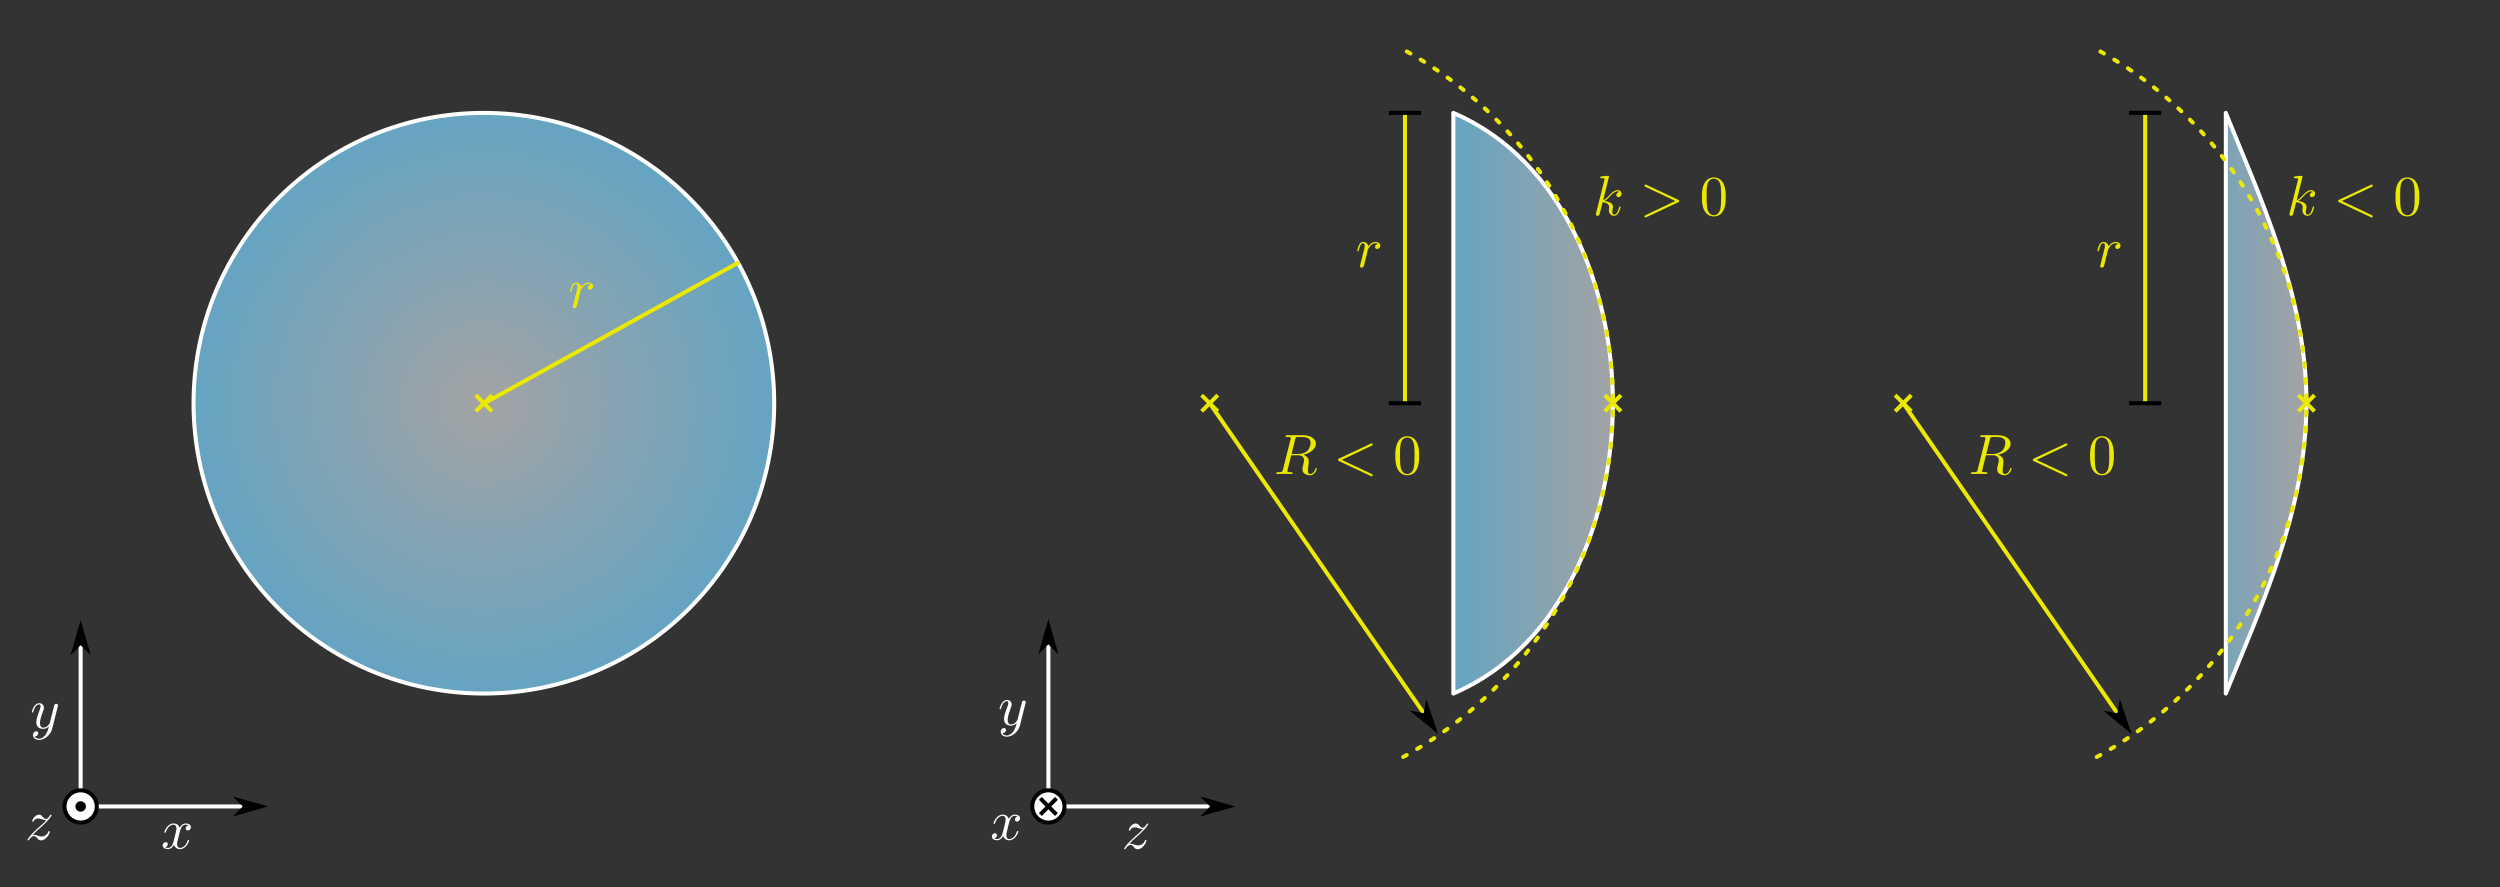 <?xml version="1.0" encoding="UTF-8" standalone="no"?>
<!-- Created with Inkscape (http://www.inkscape.org/) -->

<svg
   width="155mm"
   height="55mm"
   viewBox="0 0 155 55"
   version="1.1"
   id="svg631"
   sodipodi:docname="conic_surface.svg"
   inkscape:version="1.3.2 (091e20ef0f, 2023-11-25, custom)"
   xmlns:inkscape="http://www.inkscape.org/namespaces/inkscape"
   xmlns:sodipodi="http://sodipodi.sourceforge.net/DTD/sodipodi-0.dtd"
   xmlns:xlink="http://www.w3.org/1999/xlink"
   xmlns="http://www.w3.org/2000/svg"
   xmlns:svg="http://www.w3.org/2000/svg"
   xmlns:ns1="http://www.iki.fi/pav/software/textext/">
  <sodipodi:namedview
     id="namedview633"
     pagecolor="#ffffff"
     bordercolor="#666666"
     borderopacity="1.0"
     inkscape:showpageshadow="2"
     inkscape:pageopacity="0.0"
     inkscape:pagecheckerboard="0"
     inkscape:deskcolor="#d1d1d1"
     inkscape:document-units="mm"
     showgrid="true"
     inkscape:zoom="1.6819304"
     inkscape:cx="310.95222"
     inkscape:cy="42.213399"
     inkscape:window-width="1920"
     inkscape:window-height="1004"
     inkscape:window-x="0"
     inkscape:window-y="0"
     inkscape:window-maximized="1"
     inkscape:current-layer="layer1">
    <inkscape:grid
       type="xygrid"
       id="grid972"
       originx="-55"
       originy="-25"
       spacingy="1"
       spacingx="1"
       units="mm"
       visible="true" />
  </sodipodi:namedview>
  <defs
     id="defs628">
    <linearGradient
       inkscape:collect="always"
       id="linearGradient3">
      <stop
         style="stop-color:#a3a3a3;stop-opacity:1;"
         offset="0"
         id="stop2" />
      <stop
         style="stop-color:#65a4c2;stop-opacity:1;"
         offset="1"
         id="stop3" />
    </linearGradient>
    <marker
       style="overflow:visible"
       id="marker2"
       refX="0"
       refY="0"
       orient="auto"
       inkscape:stockid="Stop"
       markerWidth="1"
       markerHeight="1"
       viewBox="0 0 1 1"
       inkscape:isstock="true"
       inkscape:collect="always"
       preserveAspectRatio="xMidYMid">
      <path
         style="fill:none;stroke:context-stroke;stroke-width:1"
         d="M 0,4 V -4"
         id="path2" />
    </marker>
    <marker
       style="overflow:visible"
       id="Stop"
       refX="0"
       refY="0"
       orient="auto"
       inkscape:stockid="Stop"
       markerWidth="1"
       markerHeight="1"
       viewBox="0 0 1 1"
       inkscape:isstock="true"
       inkscape:collect="always"
       preserveAspectRatio="xMidYMid">
      <path
         style="fill:none;stroke:context-stroke;stroke-width:1"
         d="M 0,4 V -4"
         id="path23" />
    </marker>
    <marker
       style="overflow:visible"
       id="marker1"
       refX="0"
       refY="0"
       orient="auto-start-reverse"
       inkscape:stockid="Dart arrow"
       markerWidth="1"
       markerHeight="1"
       viewBox="0 0 1 1"
       inkscape:isstock="true"
       inkscape:collect="always"
       preserveAspectRatio="xMidYMid">
      <path
         style="fill:context-stroke;fill-rule:evenodd;stroke:none"
         d="M 0,0 5,-5 -12.5,0 5,5 Z"
         transform="scale(-0.5)"
         id="path1" />
    </marker>
    <marker
       style="overflow:visible"
       id="DartArrow"
       refX="0"
       refY="0"
       orient="auto-start-reverse"
       inkscape:stockid="Dart arrow"
       markerWidth="1"
       markerHeight="1"
       viewBox="0 0 1 1"
       inkscape:isstock="true"
       inkscape:collect="always"
       preserveAspectRatio="xMidYMid">
      <path
         style="fill:context-stroke;fill-rule:evenodd;stroke:none"
         d="M 0,0 5,-5 -12.5,0 5,5 Z"
         transform="scale(-0.5)"
         id="path6" />
    </marker>
    <inkscape:path-effect
       effect="spiro"
       id="path-effect31825"
       is_visible="true"
       lpeversion="1" />
    <inkscape:path-effect
       effect="spiro"
       id="path-effect29939"
       is_visible="true"
       lpeversion="1" />
    <linearGradient
       inkscape:collect="always"
       id="linearGradient29183">
      <stop
         style="stop-color:#a3a3a3;stop-opacity:1;"
         offset="0"
         id="stop29179" />
      <stop
         style="stop-color:#65a4c2;stop-opacity:1;"
         offset="1"
         id="stop29181" />
    </linearGradient>
    <linearGradient
       inkscape:collect="always"
       id="linearGradient21525">
      <stop
         style="stop-color:#a3a3a3;stop-opacity:1;"
         offset="0"
         id="stop21521" />
      <stop
         style="stop-color:#65a4c2;stop-opacity:1;"
         offset="1"
         id="stop21523" />
    </linearGradient>
    <inkscape:path-effect
       effect="spiro"
       id="path-effect15460"
       is_visible="true"
       lpeversion="1" />
    <inkscape:path-effect
       effect="spiro"
       id="path-effect14903"
       is_visible="true"
       lpeversion="1" />
    <inkscape:path-effect
       effect="spiro"
       id="path-effect14488"
       is_visible="true"
       lpeversion="1" />
    <inkscape:path-effect
       effect="spiro"
       id="path-effect13425"
       is_visible="true"
       lpeversion="1" />
    <inkscape:path-effect
       effect="spiro"
       id="path-effect3094"
       is_visible="true"
       lpeversion="1" />
    <inkscape:path-effect
       effect="spiro"
       id="path-effect1480"
       is_visible="true"
       lpeversion="1" />
    <inkscape:path-effect
       effect="spiro"
       id="path-effect1496"
       is_visible="true"
       lpeversion="1" />
    <inkscape:path-effect
       effect="spiro"
       id="path-effect4132"
       is_visible="true"
       lpeversion="1" />
    <inkscape:path-effect
       effect="spiro"
       id="path-effect4148"
       is_visible="true"
       lpeversion="1" />
    <inkscape:path-effect
       effect="spiro"
       id="path-effect4164"
       is_visible="true"
       lpeversion="1" />
    <inkscape:path-effect
       effect="spiro"
       id="path-effect4180"
       is_visible="true"
       lpeversion="1" />
    <inkscape:path-effect
       effect="spiro"
       id="path-effect4132-3"
       is_visible="true"
       lpeversion="1" />
    <inkscape:path-effect
       effect="spiro"
       id="path-effect4148-6"
       is_visible="true"
       lpeversion="1" />
    <inkscape:path-effect
       effect="spiro"
       id="path-effect4164-7"
       is_visible="true"
       lpeversion="1" />
    <inkscape:path-effect
       effect="spiro"
       id="path-effect4180-5"
       is_visible="true"
       lpeversion="1" />
    <inkscape:path-effect
       effect="spiro"
       id="path-effect3094-7"
       is_visible="true"
       lpeversion="1" />
    <inkscape:path-effect
       effect="spiro"
       id="path-effect3912"
       is_visible="true"
       lpeversion="1" />
    <inkscape:path-effect
       effect="spiro"
       id="path-effect4132-3-5"
       is_visible="true"
       lpeversion="1" />
    <inkscape:path-effect
       effect="spiro"
       id="path-effect4148-6-3"
       is_visible="true"
       lpeversion="1" />
    <inkscape:path-effect
       effect="spiro"
       id="path-effect4164-7-5"
       is_visible="true"
       lpeversion="1" />
    <inkscape:path-effect
       effect="spiro"
       id="path-effect4180-5-6"
       is_visible="true"
       lpeversion="1" />
    <inkscape:path-effect
       effect="spiro"
       id="path-effect1480-6"
       is_visible="true"
       lpeversion="1" />
    <inkscape:path-effect
       effect="spiro"
       id="path-effect1496-2"
       is_visible="true"
       lpeversion="1" />
    <inkscape:path-effect
       effect="spiro"
       id="path-effect4132-3-2"
       is_visible="true"
       lpeversion="1" />
    <inkscape:path-effect
       effect="spiro"
       id="path-effect4148-6-8"
       is_visible="true"
       lpeversion="1" />
    <inkscape:path-effect
       effect="spiro"
       id="path-effect4164-7-9"
       is_visible="true"
       lpeversion="1" />
    <inkscape:path-effect
       effect="spiro"
       id="path-effect4180-5-7"
       is_visible="true"
       lpeversion="1" />
    <g
       id="id-d78c9596-95cc-47e5-a533-0d60ca366b89-9">
      <g
         id="id-839f4a96-4a38-47b0-8920-c0586567c1f7-4" />
      <g
         id="id-7dad6e77-3927-446b-a012-3cc06da11619-7">
        <path
           d="m 0.875,-0.594 c -0.031,0.156 -0.094,0.391 -0.094,0.438 0,0.172 0.141,0.266 0.297,0.266 0.125,0 0.297,-0.078 0.375,-0.281 C 1.469,-0.203 1.797,-1.562 1.844,-1.75 c 0.078,-0.328 0.266,-1.016 0.312,-1.297 0.047,-0.125 0.328,-0.594 0.562,-0.812 0.078,-0.062 0.375,-0.328 0.797,-0.328 0.266,0 0.406,0.125 0.422,0.125 -0.297,0.047 -0.516,0.281 -0.516,0.547 0,0.156 0.109,0.344 0.375,0.344 0.266,0 0.547,-0.234 0.547,-0.594 0,-0.344 -0.312,-0.641 -0.828,-0.641 C 2.875,-4.406 2.438,-3.922 2.25,-3.641 2.156,-4.094 1.797,-4.406 1.328,-4.406 0.875,-4.406 0.688,-4.016 0.594,-3.844 0.422,-3.5 0.297,-2.906 0.297,-2.875 c 0,0.109 0.094,0.109 0.109,0.109 0.109,0 0.109,-0.016 0.172,-0.234 0.172,-0.703 0.375,-1.188 0.734,-1.188 0.156,0 0.297,0.078 0.297,0.453 0,0.219 -0.031,0.328 -0.156,0.844 z m 0,0"
           id="id-94afbb30-0009-48f7-ae84-8ee26e8c325b-8" />
      </g>
    </g>
    <radialGradient
       inkscape:collect="always"
       xlink:href="#linearGradient21525"
       id="radialGradient21527"
       cx="80.789"
       cy="44.843"
       fx="80.789"
       fy="44.843"
       r="18.125"
       gradientUnits="userSpaceOnUse"
       gradientTransform="matrix(0.993,1.0697477e-7,3.4365849e-7,0.993,0.557,0.309)" />
    <inkscape:path-effect
       effect="spiro"
       id="path-effect4132-3-5-3"
       is_visible="true"
       lpeversion="1" />
    <inkscape:path-effect
       effect="spiro"
       id="path-effect4148-6-3-6"
       is_visible="true"
       lpeversion="1" />
    <inkscape:path-effect
       effect="spiro"
       id="path-effect4164-7-5-1"
       is_visible="true"
       lpeversion="1" />
    <inkscape:path-effect
       effect="spiro"
       id="path-effect4180-5-6-0"
       is_visible="true"
       lpeversion="1" />
    <inkscape:path-effect
       effect="spiro"
       id="path-effect14903-5"
       is_visible="true"
       lpeversion="1" />
    <linearGradient
       inkscape:collect="always"
       xlink:href="#linearGradient29183"
       id="linearGradient29185-4"
       x1="120.789"
       y1="44.843"
       x2="128.789"
       y2="44.843"
       gradientUnits="userSpaceOnUse"
       gradientTransform="matrix(-1,0,0,1,314.578,9.9999999e-7)" />
    <inkscape:path-effect
       effect="spiro"
       id="path-effect4132-3-5-5"
       is_visible="true"
       lpeversion="1" />
    <inkscape:path-effect
       effect="spiro"
       id="path-effect4148-6-3-69"
       is_visible="true"
       lpeversion="1" />
    <inkscape:path-effect
       effect="spiro"
       id="path-effect4164-7-5-3"
       is_visible="true"
       lpeversion="1" />
    <inkscape:path-effect
       effect="spiro"
       id="path-effect4180-5-6-7"
       is_visible="true"
       lpeversion="1" />
    <inkscape:path-effect
       effect="spiro"
       id="path-effect4132-3-5-3-4"
       is_visible="true"
       lpeversion="1" />
    <inkscape:path-effect
       effect="spiro"
       id="path-effect4148-6-3-6-5"
       is_visible="true"
       lpeversion="1" />
    <inkscape:path-effect
       effect="spiro"
       id="path-effect4164-7-5-1-2"
       is_visible="true"
       lpeversion="1" />
    <inkscape:path-effect
       effect="spiro"
       id="path-effect4180-5-6-0-5"
       is_visible="true"
       lpeversion="1" />
    <inkscape:path-effect
       effect="spiro"
       id="path-effect29939-4"
       is_visible="true"
       lpeversion="1" />
    <inkscape:path-effect
       effect="spiro"
       id="path-effect31825-4"
       is_visible="true"
       lpeversion="1" />
    <g
       id="g15058-8">
      <g
         id="g15052-6" />
      <g
         id="g15056-8">
        <path
           d="m 0.875,-0.594 c -0.031,0.156 -0.094,0.391 -0.094,0.438 0,0.172 0.141,0.266 0.297,0.266 0.125,0 0.297,-0.078 0.375,-0.281 C 1.469,-0.203 1.797,-1.562 1.844,-1.75 c 0.078,-0.328 0.266,-1.016 0.312,-1.297 0.047,-0.125 0.328,-0.594 0.562,-0.812 0.078,-0.062 0.375,-0.328 0.797,-0.328 0.266,0 0.406,0.125 0.422,0.125 -0.297,0.047 -0.516,0.281 -0.516,0.547 0,0.156 0.109,0.344 0.375,0.344 0.266,0 0.547,-0.234 0.547,-0.594 0,-0.344 -0.312,-0.641 -0.828,-0.641 C 2.875,-4.406 2.438,-3.922 2.25,-3.641 2.156,-4.094 1.797,-4.406 1.328,-4.406 0.875,-4.406 0.688,-4.016 0.594,-3.844 0.422,-3.5 0.297,-2.906 0.297,-2.875 c 0,0.109 0.094,0.109 0.109,0.109 0.109,0 0.109,-0.016 0.172,-0.234 0.172,-0.703 0.375,-1.188 0.734,-1.188 0.156,0 0.297,0.078 0.297,0.453 0,0.219 -0.031,0.328 -0.156,0.844 z m 0,0"
           id="path15054-8" />
      </g>
    </g>
    <g
       id="id-996d21db-693c-4a5d-b8e7-37d8e2750701-7">
      <g
         id="id-627d3410-dcc9-4e5b-bdae-f082ed87de39-1" />
      <g
         id="id-97ea6e55-661c-4942-9cc1-bccd7662a1bf-7">
        <path
           d="m 3.734,-6.125 c 0.062,-0.234 0.094,-0.328 0.281,-0.359 C 4.109,-6.5 4.422,-6.5 4.625,-6.5 c 0.703,0 1.812,0 1.812,0.984 0,0.344 -0.156,1.031 -0.547,1.422 -0.266,0.25 -0.781,0.578 -1.688,0.578 H 3.094 Z m 1.438,2.734 c 1.016,-0.219 2.188,-0.922 2.188,-1.922 0,-0.859 -0.891,-1.5 -2.203,-1.5 H 2.328 c -0.203,0 -0.297,0 -0.297,0.203 C 2.031,-6.5 2.125,-6.5 2.312,-6.5 c 0.016,0 0.203,0 0.375,0.016 0.188,0.031 0.266,0.031 0.266,0.172 0,0.031 0,0.062 -0.031,0.188 l -1.344,5.344 C 1.484,-0.391 1.469,-0.312 0.672,-0.312 0.5,-0.312 0.406,-0.312 0.406,-0.109 0.406,0 0.531,0 0.547,0 c 0.281,0 0.984,-0.031 1.25,-0.031 0.281,0 1,0.031 1.281,0.031 0.078,0 0.188,0 0.188,-0.203 0,-0.109 -0.078,-0.109 -0.281,-0.109 -0.359,0 -0.641,0 -0.641,-0.172 0,-0.062 0.016,-0.109 0.031,-0.172 l 0.656,-2.641 h 1.188 c 0.906,0 1.078,0.562 1.078,0.906 0,0.141 -0.078,0.453 -0.141,0.688 C 5.094,-1.422 5,-1.062 5,-0.859 5,0.219 6.203,0.219 6.328,0.219 c 0.844,0 1.203,-1 1.203,-1.141 0,-0.125 -0.109,-0.125 -0.125,-0.125 -0.094,0 -0.109,0.062 -0.125,0.141 C 7.031,-0.172 6.594,0 6.375,0 6.047,0 5.969,-0.219 5.969,-0.609 c 0,-0.312 0.062,-0.812 0.109,-1.141 0.016,-0.141 0.031,-0.328 0.031,-0.469 0,-0.766 -0.672,-1.078 -0.938,-1.172 z m 0,0"
           id="id-dd768095-f075-4855-86cd-84b80104de90-2" />
      </g>
      <g
         id="id-c705781f-03c4-47d9-8d29-423cd1d38235-7">
        <path
           d="M 6.734,-2.266 C 6.844,-2.328 6.922,-2.375 6.922,-2.5 c 0,-0.109 -0.078,-0.156 -0.188,-0.219 L 1.203,-5.312 C 1.078,-5.391 1.062,-5.391 1.031,-5.391 c -0.109,0 -0.203,0.094 -0.203,0.203 0,0.094 0.047,0.156 0.188,0.219 L 6.25,-2.5 1.016,-0.016 c -0.141,0.062 -0.188,0.125 -0.188,0.219 0,0.109 0.094,0.203 0.203,0.203 0.031,0 0.047,0 0.172,-0.078 z m 0,0"
           id="id-232735b8-9258-4bd4-b16e-3c0ff5fc1759-2" />
      </g>
      <g
         id="id-67e7595a-0faa-4afa-9785-69084db7ec70-2" />
      <g
         id="id-ce8b4d23-437e-432f-97b3-964e0c78c8de-6">
        <path
           d="m 4.578,-3.188 c 0,-0.797 -0.047,-1.594 -0.391,-2.328 -0.453,-0.969 -1.281,-1.125 -1.688,-1.125 -0.609,0 -1.328,0.266 -1.75,1.188 -0.312,0.688 -0.359,1.469 -0.359,2.266 0,0.75 0.031,1.641 0.453,2.406 0.422,0.797 1.156,1 1.641,1 0.531,0 1.297,-0.203 1.734,-1.156 0.312,-0.688 0.359,-1.469 0.359,-2.25 z M 2.484,0 C 2.094,0 1.5,-0.25 1.328,-1.203 1.219,-1.797 1.219,-2.719 1.219,-3.312 c 0,-0.641 0,-1.297 0.078,-1.828 0.188,-1.188 0.938,-1.281 1.188,-1.281 0.328,0 0.984,0.188 1.172,1.172 0.109,0.562 0.109,1.312 0.109,1.938 0,0.75 0,1.422 -0.109,2.062 C 3.5,-0.297 2.938,0 2.484,0 Z m 0,0"
           id="id-1b6d84e7-2581-40c6-9814-528df0ef01e7-1" />
      </g>
    </g>
    <g
       id="g15058-7">
      <g
         id="g15052-1" />
      <g
         id="g15056-1">
        <path
           d="m 0.875,-0.594 c -0.031,0.156 -0.094,0.391 -0.094,0.438 0,0.172 0.141,0.266 0.297,0.266 0.125,0 0.297,-0.078 0.375,-0.281 C 1.469,-0.203 1.797,-1.562 1.844,-1.75 c 0.078,-0.328 0.266,-1.016 0.312,-1.297 0.047,-0.125 0.328,-0.594 0.562,-0.812 0.078,-0.062 0.375,-0.328 0.797,-0.328 0.266,0 0.406,0.125 0.422,0.125 -0.297,0.047 -0.516,0.281 -0.516,0.547 0,0.156 0.109,0.344 0.375,0.344 0.266,0 0.547,-0.234 0.547,-0.594 0,-0.344 -0.312,-0.641 -0.828,-0.641 C 2.875,-4.406 2.438,-3.922 2.25,-3.641 2.156,-4.094 1.797,-4.406 1.328,-4.406 0.875,-4.406 0.688,-4.016 0.594,-3.844 0.422,-3.5 0.297,-2.906 0.297,-2.875 c 0,0.109 0.094,0.109 0.109,0.109 0.109,0 0.109,-0.016 0.172,-0.234 0.172,-0.703 0.375,-1.188 0.734,-1.188 0.156,0 0.297,0.078 0.297,0.453 0,0.219 -0.031,0.328 -0.156,0.844 z m 0,0"
           id="path15054-5" />
      </g>
    </g>
    <inkscape:path-effect
       effect="spiro"
       id="path-effect14903-5-6"
       is_visible="true"
       lpeversion="1" />
    <inkscape:path-effect
       effect="spiro"
       id="path-effect4132-3-5-5-0"
       is_visible="true"
       lpeversion="1" />
    <inkscape:path-effect
       effect="spiro"
       id="path-effect4148-6-3-69-3"
       is_visible="true"
       lpeversion="1" />
    <inkscape:path-effect
       effect="spiro"
       id="path-effect4164-7-5-3-0"
       is_visible="true"
       lpeversion="1" />
    <inkscape:path-effect
       effect="spiro"
       id="path-effect4180-5-6-7-9"
       is_visible="true"
       lpeversion="1" />
    <inkscape:path-effect
       effect="spiro"
       id="path-effect4132-3-5-3-4-2"
       is_visible="true"
       lpeversion="1" />
    <inkscape:path-effect
       effect="spiro"
       id="path-effect4148-6-3-6-5-5"
       is_visible="true"
       lpeversion="1" />
    <inkscape:path-effect
       effect="spiro"
       id="path-effect4164-7-5-1-2-4"
       is_visible="true"
       lpeversion="1" />
    <inkscape:path-effect
       effect="spiro"
       id="path-effect4180-5-6-0-5-0"
       is_visible="true"
       lpeversion="1" />
    <inkscape:path-effect
       effect="spiro"
       id="path-effect29939-4-5"
       is_visible="true"
       lpeversion="1" />
    <inkscape:path-effect
       effect="spiro"
       id="path-effect31825-4-6"
       is_visible="true"
       lpeversion="1" />
    <g
       id="g41808-2">
      <g
         id="g41802-4" />
      <g
         id="g41806-7">
        <path
           d="m 0.875,-0.594 c -0.031,0.156 -0.094,0.391 -0.094,0.438 0,0.172 0.141,0.266 0.297,0.266 0.125,0 0.297,-0.078 0.375,-0.281 C 1.469,-0.203 1.797,-1.562 1.844,-1.75 c 0.078,-0.328 0.266,-1.016 0.312,-1.297 0.047,-0.125 0.328,-0.594 0.562,-0.812 0.078,-0.062 0.375,-0.328 0.797,-0.328 0.266,0 0.406,0.125 0.422,0.125 -0.297,0.047 -0.516,0.281 -0.516,0.547 0,0.156 0.109,0.344 0.375,0.344 0.266,0 0.547,-0.234 0.547,-0.594 0,-0.344 -0.312,-0.641 -0.828,-0.641 C 2.875,-4.406 2.438,-3.922 2.25,-3.641 2.156,-4.094 1.797,-4.406 1.328,-4.406 0.875,-4.406 0.688,-4.016 0.594,-3.844 0.422,-3.5 0.297,-2.906 0.297,-2.875 c 0,0.109 0.094,0.109 0.109,0.109 0.109,0 0.109,-0.016 0.172,-0.234 0.172,-0.703 0.375,-1.188 0.734,-1.188 0.156,0 0.297,0.078 0.297,0.453 0,0.219 -0.031,0.328 -0.156,0.844 z m 0,0"
           id="path41804-7" />
      </g>
    </g>
    <g
       id="g41383-0">
      <g
         id="g41367-6" />
      <g
         id="g41371-4">
        <path
           d="m 3.734,-6.125 c 0.062,-0.234 0.094,-0.328 0.281,-0.359 C 4.109,-6.5 4.422,-6.5 4.625,-6.5 c 0.703,0 1.812,0 1.812,0.984 0,0.344 -0.156,1.031 -0.547,1.422 -0.266,0.25 -0.781,0.578 -1.688,0.578 H 3.094 Z m 1.438,2.734 c 1.016,-0.219 2.188,-0.922 2.188,-1.922 0,-0.859 -0.891,-1.5 -2.203,-1.5 H 2.328 c -0.203,0 -0.297,0 -0.297,0.203 C 2.031,-6.5 2.125,-6.5 2.312,-6.5 c 0.016,0 0.203,0 0.375,0.016 0.188,0.031 0.266,0.031 0.266,0.172 0,0.031 0,0.062 -0.031,0.188 l -1.344,5.344 C 1.484,-0.391 1.469,-0.312 0.672,-0.312 0.5,-0.312 0.406,-0.312 0.406,-0.109 0.406,0 0.531,0 0.547,0 c 0.281,0 0.984,-0.031 1.25,-0.031 0.281,0 1,0.031 1.281,0.031 0.078,0 0.188,0 0.188,-0.203 0,-0.109 -0.078,-0.109 -0.281,-0.109 -0.359,0 -0.641,0 -0.641,-0.172 0,-0.062 0.016,-0.109 0.031,-0.172 l 0.656,-2.641 h 1.188 c 0.906,0 1.078,0.562 1.078,0.906 0,0.141 -0.078,0.453 -0.141,0.688 C 5.094,-1.422 5,-1.062 5,-0.859 5,0.219 6.203,0.219 6.328,0.219 c 0.844,0 1.203,-1 1.203,-1.141 0,-0.125 -0.109,-0.125 -0.125,-0.125 -0.094,0 -0.109,0.062 -0.125,0.141 C 7.031,-0.172 6.594,0 6.375,0 6.047,0 5.969,-0.219 5.969,-0.609 c 0,-0.312 0.062,-0.812 0.109,-1.141 0.016,-0.141 0.031,-0.328 0.031,-0.469 0,-0.766 -0.672,-1.078 -0.938,-1.172 z m 0,0"
           id="path41369-6" />
      </g>
      <g
         id="g41375-2">
        <path
           d="M 6.734,-2.266 C 6.844,-2.328 6.922,-2.375 6.922,-2.5 c 0,-0.109 -0.078,-0.156 -0.188,-0.219 L 1.203,-5.312 C 1.078,-5.391 1.062,-5.391 1.031,-5.391 c -0.109,0 -0.203,0.094 -0.203,0.203 0,0.094 0.047,0.156 0.188,0.219 L 6.25,-2.5 1.016,-0.016 c -0.141,0.062 -0.188,0.125 -0.188,0.219 0,0.109 0.094,0.203 0.203,0.203 0.031,0 0.047,0 0.172,-0.078 z m 0,0"
           id="path41373-5" />
      </g>
      <g
         id="g41377-8" />
      <g
         id="g41381-6">
        <path
           d="m 4.578,-3.188 c 0,-0.797 -0.047,-1.594 -0.391,-2.328 -0.453,-0.969 -1.281,-1.125 -1.688,-1.125 -0.609,0 -1.328,0.266 -1.75,1.188 -0.312,0.688 -0.359,1.469 -0.359,2.266 0,0.75 0.031,1.641 0.453,2.406 0.422,0.797 1.156,1 1.641,1 0.531,0 1.297,-0.203 1.734,-1.156 0.312,-0.688 0.359,-1.469 0.359,-2.25 z M 2.484,0 C 2.094,0 1.5,-0.25 1.328,-1.203 1.219,-1.797 1.219,-2.719 1.219,-3.312 c 0,-0.641 0,-1.297 0.078,-1.828 0.188,-1.188 0.938,-1.281 1.188,-1.281 0.328,0 0.984,0.188 1.172,1.172 0.109,0.562 0.109,1.312 0.109,1.938 0,0.75 0,1.422 -0.109,2.062 C 3.5,-0.297 2.938,0 2.484,0 Z m 0,0"
           id="path41379-2" />
      </g>
    </g>
    <g
       id="id-13333ecd-db5e-47f0-89fb-b2c3e97f16e3-1">
      <g
         id="id-39d55d5a-5b4f-4ef6-8280-9eeba71197c8-3" />
      <g
         id="id-f8b1b06d-23a1-4516-88b7-5af140bd07d8-1">
        <path
           d="m 2.859,-6.812 c 0,0 0,-0.109 -0.125,-0.109 -0.234,0 -0.953,0.078 -1.219,0.109 -0.078,0 -0.188,0.016 -0.188,0.188 0,0.125 0.094,0.125 0.234,0.125 0.484,0 0.5,0.062 0.5,0.172 L 2.031,-6.125 0.594,-0.391 c -0.047,0.141 -0.047,0.156 -0.047,0.219 0,0.234 0.203,0.281 0.297,0.281 0.125,0 0.266,-0.094 0.328,-0.203 0.047,-0.094 0.5,-1.938 0.562,-2.188 0.344,0.031 1.156,0.188 1.156,0.844 0,0.078 0,0.109 -0.031,0.219 -0.016,0.109 -0.031,0.234 -0.031,0.344 0,0.578 0.391,0.984 0.906,0.984 0.297,0 0.578,-0.156 0.797,-0.531 0.25,-0.438 0.359,-0.984 0.359,-1 0,-0.109 -0.094,-0.109 -0.125,-0.109 -0.094,0 -0.109,0.047 -0.141,0.188 -0.203,0.719 -0.422,1.234 -0.859,1.234 -0.203,0 -0.328,-0.109 -0.328,-0.469 0,-0.172 0.047,-0.406 0.078,-0.562 C 3.562,-1.312 3.562,-1.344 3.562,-1.453 3.562,-2.094 2.938,-2.375 2.078,-2.5 2.391,-2.672 2.719,-2.984 2.938,-3.234 3.422,-3.766 3.875,-4.188 4.359,-4.188 c 0.062,0 0.078,0 0.094,0.016 0.125,0.016 0.125,0.016 0.219,0.078 0.016,0 0.016,0.016 0.031,0.031 -0.469,0.031 -0.562,0.422 -0.562,0.547 0,0.156 0.109,0.344 0.375,0.344 0.266,0 0.547,-0.219 0.547,-0.609 0,-0.297 -0.234,-0.625 -0.672,-0.625 -0.281,0 -0.734,0.078 -1.453,0.875 -0.344,0.375 -0.734,0.781 -1.109,0.922 z m 0,0"
           id="id-c89c812b-d74d-4046-b42d-6d89ce776418-1" />
      </g>
      <g
         id="id-ca71f6fd-b1dd-4273-84a2-6b4525075ee6-0">
        <path
           d="m 6.734,-4.969 c 0.109,-0.062 0.188,-0.109 0.188,-0.219 0,-0.109 -0.094,-0.203 -0.203,-0.203 -0.031,0 -0.047,0 -0.172,0.078 l -5.531,2.594 c -0.109,0.062 -0.188,0.109 -0.188,0.219 0,0.125 0.078,0.172 0.188,0.234 l 5.531,2.594 C 6.672,0.406 6.688,0.406 6.719,0.406 c 0.109,0 0.203,-0.094 0.203,-0.203 0,-0.109 -0.078,-0.156 -0.188,-0.219 L 1.5,-2.5 Z m 0,0"
           id="id-9e19823d-d0f3-4b75-97e9-b1a275dc443b-3" />
      </g>
      <g
         id="id-eeffe1ce-0e85-4d61-a0e0-071e0ef16607-4" />
      <g
         id="id-1b41e9f5-22cc-4a34-b5a5-a64f307bca68-0">
        <path
           d="m 4.578,-3.188 c 0,-0.797 -0.047,-1.594 -0.391,-2.328 -0.453,-0.969 -1.281,-1.125 -1.688,-1.125 -0.609,0 -1.328,0.266 -1.75,1.188 -0.312,0.688 -0.359,1.469 -0.359,2.266 0,0.75 0.031,1.641 0.453,2.406 0.422,0.797 1.156,1 1.641,1 0.531,0 1.297,-0.203 1.734,-1.156 0.312,-0.688 0.359,-1.469 0.359,-2.25 z M 2.484,0 C 2.094,0 1.5,-0.25 1.328,-1.203 1.219,-1.797 1.219,-2.719 1.219,-3.312 c 0,-0.641 0,-1.297 0.078,-1.828 0.188,-1.188 0.938,-1.281 1.188,-1.281 0.328,0 0.984,0.188 1.172,1.172 0.109,0.562 0.109,1.312 0.109,1.938 0,0.75 0,1.422 -0.109,2.062 C 3.5,-0.297 2.938,0 2.484,0 Z m 0,0"
           id="id-a1f8e2e6-f0e2-4ec8-be40-61a240f49415-3" />
      </g>
    </g>
    <linearGradient
       inkscape:collect="always"
       xlink:href="#linearGradient3"
       id="linearGradient51683"
       gradientUnits="userSpaceOnUse"
       gradientTransform="matrix(-1,0,0,1,271.578,10e-7)"
       x1="120.68"
       y1="44.843"
       x2="130.68"
       y2="44.843" />
  </defs>
  <g
     inkscape:label="Layer 1"
     inkscape:groupmode="layer"
     id="layer1"
     transform="translate(-50.789, -19.843)">
    <rect
       style="opacity:1;fill:#333333;stroke-width:0.25;stroke-linecap:round;stroke-linejoin:round;stroke-miterlimit:3.1;stroke-dashoffset:1.701;paint-order:fill markers stroke;stroke:none;fill-opacity:1"
       id="rect1908"
       width="155"
       height="55"
       x="50.789"
       y="19.843"
       ry="3.5527137e-15" />
    <path
       style="fill:none;stroke:#ffffff;stroke-width:0.25;stroke-linecap:butt;stroke-linejoin:miter;stroke-dasharray:none;stroke-opacity:1;marker-end:url(#DartArrow)"
       d="M 55.789,69.843 H 65.842"
       id="path1478"
       inkscape:path-effect="#path-effect1480"
       inkscape:original-d="m 55.788787,69.842641 c 3.351496,2.67e-4 6.702723,2.67e-4 10.053687,0" />
    <path
       style="fill:none;stroke:#ffffff;stroke-width:0.25;stroke-linecap:butt;stroke-linejoin:miter;stroke-dasharray:none;stroke-opacity:1;marker-end:url(#DartArrow)"
       d="M 55.789,69.896 V 59.843"
       id="path1494"
       inkscape:path-effect="#path-effect1496"
       inkscape:original-d="m 55.788787,69.896325 c 2.66e-4,-3.350961 2.66e-4,-6.702191 0,-10.053684" />
    <circle
       style="fill:#ffffff;stroke:#000000;stroke-width:0.25;stroke-linecap:round;stroke-linejoin:bevel;stroke-dasharray:none;stroke-dashoffset:4.775;paint-order:fill markers stroke"
       id="path2242"
       cx="55.789"
       cy="69.843"
       r="1" />
    <g
       fill="#000000"
       fill-opacity="1"
       id="id-5a6775ea-40b8-4c14-9bad-8db894b34461"
       transform="matrix(0.353,0,0,0.353,8.274,24.879)"
       style="stroke-width:1.001;stroke-dasharray:none;fill:#ffffff;fill-opacity:1">
      <g
         transform="translate(148.712,134.765)"
         id="g28333"
         style="stroke-width:1.001;stroke-dasharray:none;fill:#ffffff;fill-opacity:1">
        <path
           d="M 3.328,-3.016 C 3.391,-3.266 3.625,-4.188 4.312,-4.188 c 0.047,0 0.297,0 0.5,0.125 C 4.531,-4 4.344,-3.766 4.344,-3.516 c 0,0.156 0.109,0.344 0.375,0.344 0.219,0 0.531,-0.172 0.531,-0.578 0,-0.516 -0.578,-0.656 -0.922,-0.656 -0.578,0 -0.922,0.531 -1.047,0.75 -0.25,-0.656 -0.781,-0.75 -1.078,-0.75 -1.031,0 -1.609,1.281 -1.609,1.531 0,0.109 0.109,0.109 0.125,0.109 0.078,0 0.109,-0.031 0.125,-0.109 0.344,-1.062 1,-1.312 1.344,-1.312 0.188,0 0.531,0.094 0.531,0.672 0,0.312 -0.172,0.969 -0.531,2.375 -0.156,0.609 -0.516,1.031 -0.953,1.031 -0.062,0 -0.281,0 -0.5,-0.125 0.25,-0.062 0.469,-0.266 0.469,-0.547 0,-0.266 -0.219,-0.344 -0.359,-0.344 -0.312,0 -0.547,0.25 -0.547,0.578 0,0.453 0.484,0.656 0.922,0.656 0.672,0 1.031,-0.703 1.047,-0.75 0.125,0.359 0.484,0.75 1.078,0.75 1.031,0 1.594,-1.281 1.594,-1.531 0,-0.109 -0.078,-0.109 -0.109,-0.109 -0.094,0 -0.109,0.047 -0.141,0.109 -0.328,1.078 -1,1.312 -1.312,1.312 -0.391,0 -0.547,-0.312 -0.547,-0.656 0,-0.219 0.047,-0.438 0.156,-0.875 z m 0,0"
           id="id-f847d22a-c8e5-4ed7-a60a-38cc66542c7b"
           style="stroke-width:1.001;stroke-dasharray:none;fill:#ffffff;fill-opacity:1" />
      </g>
    </g>
    <g
       fill="#000000"
       fill-opacity="1"
       id="id-3a6f90fa-ed2a-4e85-9734-a4cae4b6d0e8"
       transform="matrix(0.353,0,0,0.353,0.163,13.204)"
       style="stroke-width:1.001;stroke-dasharray:none;fill:#ffffff;fill-opacity:1">
      <g
         transform="translate(148.712,146.72)"
         id="g28337"
         style="stroke-width:1.001;stroke-dasharray:none;fill:#ffffff;fill-opacity:1">
        <path
           d="m 4.844,-3.797 c 0.047,-0.141 0.047,-0.156 0.047,-0.234 0,-0.172 -0.141,-0.266 -0.297,-0.266 -0.094,0 -0.25,0.062 -0.344,0.203 -0.016,0.062 -0.109,0.359 -0.141,0.547 -0.078,0.25 -0.141,0.531 -0.203,0.797 l -0.453,1.797 c -0.031,0.141 -0.469,0.844 -1.125,0.844 -0.5,0 -0.609,-0.438 -0.609,-0.812 C 1.719,-1.375 1.891,-2 2.219,-2.875 2.375,-3.281 2.422,-3.391 2.422,-3.594 c 0,-0.438 -0.312,-0.812 -0.812,-0.812 -0.953,0 -1.312,1.453 -1.312,1.531 0,0.109 0.094,0.109 0.109,0.109 0.109,0 0.109,-0.031 0.156,-0.188 0.281,-0.938 0.672,-1.234 1.016,-1.234 0.078,0 0.25,0 0.25,0.312 0,0.25 -0.109,0.516 -0.172,0.703 -0.406,1.062 -0.578,1.625 -0.578,2.094 0,0.891 0.625,1.188 1.219,1.188 0.391,0 0.719,-0.172 1,-0.453 -0.125,0.516 -0.25,1.016 -0.641,1.547 -0.266,0.328 -0.641,0.625 -1.094,0.625 -0.141,0 -0.594,-0.031 -0.766,-0.422 0.156,0 0.297,0 0.422,-0.125 C 1.328,1.203 1.422,1.062 1.422,0.875 1.422,0.562 1.156,0.531 1.062,0.531 0.828,0.531 0.5,0.688 0.5,1.172 c 0,0.5 0.438,0.875 1.062,0.875 1.016,0 2.047,-0.906 2.328,-2.031 z m 0,0"
           id="id-d8266f87-0caf-46d5-9ef4-c1904213651f"
           style="stroke-width:1.001;stroke-dasharray:none;fill:#ffffff;fill-opacity:1" />
      </g>
    </g>
    <g
       fill="#000000"
       fill-opacity="1"
       id="id-f52e7a67-9731-4955-a2c1-8a06f431c396"
       transform="matrix(0.353,0,0,0.353,-0.15,15.895)"
       style="stroke-width:1.001;stroke-dasharray:none;fill:#ffffff;fill-opacity:1">
      <g
         transform="translate(148.712,158.675)"
         id="g28341"
         style="stroke-width:1.001;stroke-dasharray:none;fill:#ffffff;fill-opacity:1">
        <path
           d="m 1.328,-0.828 c 0.531,-0.578 0.828,-0.828 1.188,-1.141 0,0 0.609,-0.531 0.969,-0.891 C 4.438,-3.781 4.656,-4.266 4.656,-4.312 c 0,-0.094 -0.094,-0.094 -0.109,-0.094 -0.078,0 -0.094,0.016 -0.156,0.109 -0.297,0.484 -0.5,0.641 -0.734,0.641 -0.25,0 -0.359,-0.156 -0.516,-0.328 -0.188,-0.219 -0.359,-0.422 -0.688,-0.422 -0.75,0 -1.203,0.922 -1.203,1.141 0,0.047 0.031,0.109 0.109,0.109 0.094,0 0.109,-0.047 0.141,-0.109 0.188,-0.469 0.766,-0.469 0.844,-0.469 0.203,0 0.391,0.062 0.625,0.141 0.406,0.156 0.516,0.156 0.766,0.156 -0.359,0.422 -1.188,1.141 -1.375,1.297 l -0.906,0.844 C 0.781,-0.625 0.422,-0.062 0.422,0.016 c 0,0.094 0.109,0.094 0.125,0.094 0.078,0 0.094,-0.016 0.156,-0.125 0.234,-0.359 0.531,-0.625 0.859,-0.625 0.219,0 0.328,0.094 0.578,0.375 0.156,0.219 0.344,0.375 0.625,0.375 1,0 1.578,-1.266 1.578,-1.531 0,-0.047 -0.047,-0.109 -0.125,-0.109 -0.094,0 -0.109,0.062 -0.141,0.141 C 3.844,-0.75 3.203,-0.562 2.875,-0.562 c -0.188,0 -0.375,-0.062 -0.578,-0.125 -0.344,-0.125 -0.5,-0.172 -0.703,-0.172 -0.016,0 -0.172,0 -0.266,0.031 z m 0,0"
           id="id-4956c823-f601-48db-9f82-279e8e55da59"
           style="stroke-width:1.001;stroke-dasharray:none;fill:#ffffff;fill-opacity:1" />
      </g>
    </g>
    <circle
       style="opacity:0.997;fill:#000000;fill-opacity:1;stroke:#000000;stroke-width:0.25;stroke-linecap:round;stroke-linejoin:round;stroke-miterlimit:3.1;stroke-opacity:1"
       id="path1048"
       cx="55.789"
       cy="69.843"
       r="0.2" />
    <path
       style="fill:none;stroke:#ffffff;stroke-width:0.25;stroke-linecap:butt;stroke-linejoin:miter;stroke-dasharray:none;stroke-opacity:1;marker-end:url(#DartArrow)"
       d="m 115.789,69.843 h 10.027"
       id="path1478-6"
       inkscape:path-effect="#path-effect1480-6"
       inkscape:original-d="m 115.7888,69.8426 c 3.35149,2.67e-4 6.67588,2.67e-4 10.02684,0"
       sodipodi:nodetypes="cc" />
    <path
       style="fill:none;stroke:#ffffff;stroke-width:0.25;stroke-linecap:butt;stroke-linejoin:miter;stroke-dasharray:none;stroke-opacity:1;marker-end:url(#DartArrow)"
       d="M 115.789,69.843 V 59.789"
       id="path1494-1"
       inkscape:path-effect="#path-effect1496-2"
       inkscape:original-d="m 115.7888,69.8426 c 2.6e-4,-3.350961 2.6e-4,-6.702191 0,-10.053684" />
    <circle
       style="fill:#ffffff;stroke:#000000;stroke-width:0.25;stroke-linecap:round;stroke-linejoin:bevel;stroke-dasharray:none;stroke-dashoffset:4.775;paint-order:fill markers stroke"
       id="path2242-8"
       cx="115.789"
       cy="69.843"
       r="1" />
    <g
       fill="#000000"
       fill-opacity="1"
       id="id-5a6775ea-40b8-4c14-9bad-8db894b34461-7"
       transform="matrix(0.353,0,0,0.353,59.684,24.33)"
       style="stroke-width:1.001;stroke-dasharray:none;fill:#ffffff;fill-opacity:1">
      <g
         transform="translate(148.712,134.765)"
         id="g28333-9"
         style="stroke-width:1.001;stroke-dasharray:none;fill:#ffffff;fill-opacity:1">
        <path
           d="M 3.328,-3.016 C 3.391,-3.266 3.625,-4.188 4.312,-4.188 c 0.047,0 0.297,0 0.5,0.125 C 4.531,-4 4.344,-3.766 4.344,-3.516 c 0,0.156 0.109,0.344 0.375,0.344 0.219,0 0.531,-0.172 0.531,-0.578 0,-0.516 -0.578,-0.656 -0.922,-0.656 -0.578,0 -0.922,0.531 -1.047,0.75 -0.25,-0.656 -0.781,-0.75 -1.078,-0.75 -1.031,0 -1.609,1.281 -1.609,1.531 0,0.109 0.109,0.109 0.125,0.109 0.078,0 0.109,-0.031 0.125,-0.109 0.344,-1.062 1,-1.312 1.344,-1.312 0.188,0 0.531,0.094 0.531,0.672 0,0.312 -0.172,0.969 -0.531,2.375 -0.156,0.609 -0.516,1.031 -0.953,1.031 -0.062,0 -0.281,0 -0.5,-0.125 0.25,-0.062 0.469,-0.266 0.469,-0.547 0,-0.266 -0.219,-0.344 -0.359,-0.344 -0.312,0 -0.547,0.25 -0.547,0.578 0,0.453 0.484,0.656 0.922,0.656 0.672,0 1.031,-0.703 1.047,-0.75 0.125,0.359 0.484,0.75 1.078,0.75 1.031,0 1.594,-1.281 1.594,-1.531 0,-0.109 -0.078,-0.109 -0.109,-0.109 -0.094,0 -0.109,0.047 -0.141,0.109 -0.328,1.078 -1,1.312 -1.312,1.312 -0.391,0 -0.547,-0.312 -0.547,-0.656 0,-0.219 0.047,-0.438 0.156,-0.875 z m 0,0"
           id="id-f847d22a-c8e5-4ed7-a60a-38cc66542c7b-2"
           style="stroke-width:1.001;stroke-dasharray:none;fill:#ffffff;fill-opacity:1" />
      </g>
    </g>
    <g
       fill="#000000"
       fill-opacity="1"
       id="id-3a6f90fa-ed2a-4e85-9734-a4cae4b6d0e8-0"
       transform="matrix(0.353,0,0,0.353,60.163,13.004)"
       style="stroke-width:1.001;stroke-dasharray:none;fill:#ffffff;fill-opacity:1">
      <g
         transform="translate(148.712,146.72)"
         id="g28337-2"
         style="stroke-width:1.001;stroke-dasharray:none;fill:#ffffff;fill-opacity:1">
        <path
           d="m 4.844,-3.797 c 0.047,-0.141 0.047,-0.156 0.047,-0.234 0,-0.172 -0.141,-0.266 -0.297,-0.266 -0.094,0 -0.25,0.062 -0.344,0.203 -0.016,0.062 -0.109,0.359 -0.141,0.547 -0.078,0.25 -0.141,0.531 -0.203,0.797 l -0.453,1.797 c -0.031,0.141 -0.469,0.844 -1.125,0.844 -0.5,0 -0.609,-0.438 -0.609,-0.812 C 1.719,-1.375 1.891,-2 2.219,-2.875 2.375,-3.281 2.422,-3.391 2.422,-3.594 c 0,-0.438 -0.312,-0.812 -0.812,-0.812 -0.953,0 -1.312,1.453 -1.312,1.531 0,0.109 0.094,0.109 0.109,0.109 0.109,0 0.109,-0.031 0.156,-0.188 0.281,-0.938 0.672,-1.234 1.016,-1.234 0.078,0 0.25,0 0.25,0.312 0,0.25 -0.109,0.516 -0.172,0.703 -0.406,1.062 -0.578,1.625 -0.578,2.094 0,0.891 0.625,1.188 1.219,1.188 0.391,0 0.719,-0.172 1,-0.453 -0.125,0.516 -0.25,1.016 -0.641,1.547 -0.266,0.328 -0.641,0.625 -1.094,0.625 -0.141,0 -0.594,-0.031 -0.766,-0.422 0.156,0 0.297,0 0.422,-0.125 C 1.328,1.203 1.422,1.062 1.422,0.875 1.422,0.562 1.156,0.531 1.062,0.531 0.828,0.531 0.5,0.688 0.5,1.172 c 0,0.5 0.438,0.875 1.062,0.875 1.016,0 2.047,-0.906 2.328,-2.031 z m 0,0"
           id="id-d8266f87-0caf-46d5-9ef4-c1904213651f-3"
           style="stroke-width:1.001;stroke-dasharray:none;fill:#ffffff;fill-opacity:1" />
      </g>
    </g>
    <g
       fill="#000000"
       fill-opacity="1"
       id="id-f52e7a67-9731-4955-a2c1-8a06f431c396-7"
       transform="matrix(0.353,0,0,0.353,67.841,16.444)"
       style="stroke-width:1.001;stroke-dasharray:none;fill:#ffffff;fill-opacity:1">
      <g
         transform="translate(148.712,158.675)"
         id="g28341-5"
         style="stroke-width:1.001;stroke-dasharray:none;fill:#ffffff;fill-opacity:1">
        <path
           d="m 1.328,-0.828 c 0.531,-0.578 0.828,-0.828 1.188,-1.141 0,0 0.609,-0.531 0.969,-0.891 C 4.438,-3.781 4.656,-4.266 4.656,-4.312 c 0,-0.094 -0.094,-0.094 -0.109,-0.094 -0.078,0 -0.094,0.016 -0.156,0.109 -0.297,0.484 -0.5,0.641 -0.734,0.641 -0.25,0 -0.359,-0.156 -0.516,-0.328 -0.188,-0.219 -0.359,-0.422 -0.688,-0.422 -0.75,0 -1.203,0.922 -1.203,1.141 0,0.047 0.031,0.109 0.109,0.109 0.094,0 0.109,-0.047 0.141,-0.109 0.188,-0.469 0.766,-0.469 0.844,-0.469 0.203,0 0.391,0.062 0.625,0.141 0.406,0.156 0.516,0.156 0.766,0.156 -0.359,0.422 -1.188,1.141 -1.375,1.297 l -0.906,0.844 C 0.781,-0.625 0.422,-0.062 0.422,0.016 c 0,0.094 0.109,0.094 0.125,0.094 0.078,0 0.094,-0.016 0.156,-0.125 0.234,-0.359 0.531,-0.625 0.859,-0.625 0.219,0 0.328,0.094 0.578,0.375 0.156,0.219 0.344,0.375 0.625,0.375 1,0 1.578,-1.266 1.578,-1.531 0,-0.047 -0.047,-0.109 -0.125,-0.109 -0.094,0 -0.109,0.062 -0.141,0.141 C 3.844,-0.75 3.203,-0.562 2.875,-0.562 c -0.188,0 -0.375,-0.062 -0.578,-0.125 -0.344,-0.125 -0.5,-0.172 -0.703,-0.172 -0.016,0 -0.172,0 -0.266,0.031 z m 0,0"
           id="id-4956c823-f601-48db-9f82-279e8e55da59-9"
           style="stroke-width:1.001;stroke-dasharray:none;fill:#ffffff;fill-opacity:1" />
      </g>
    </g>
    <circle
       style="opacity:1;fill:url(#radialGradient21527);fill-opacity:1;stroke:#fefefe;stroke-width:0.25;stroke-linecap:round;stroke-linejoin:round;stroke-miterlimit:3.1;stroke-opacity:1"
       id="path2188"
       cx="80.789"
       cy="44.843"
       r="18" />
    <path
       style="fill:none;stroke:#ece900;stroke-width:0.25;stroke-linecap:round;stroke-linejoin:miter;stroke-dasharray:none;stroke-opacity:1"
       d="M 80.794,44.859 96.541,36.138"
       id="path3092"
       inkscape:path-effect="#path-effect3094"
       inkscape:original-d="M 80.794089,44.858551 C 85.543878,40.18052 91.791532,40.816942 96.540792,36.138379"
       sodipodi:nodetypes="cc" />
    <g
       id="g4198"
       transform="matrix(0.5,0,0,0.5,0.789,17.343)"
       style="stroke-width:0.6;stroke-dasharray:none;stroke:#ece900;stroke-opacity:1">
      <path
         style="fill:none;stroke:#ece900;stroke-width:0.5;stroke-linecap:butt;stroke-linejoin:miter;stroke-dasharray:none;stroke-opacity:1"
         d="m 160,55 1,-1"
         id="path4130"
         inkscape:path-effect="#path-effect4132-3"
         inkscape:original-d="m 159.99999,55.000001 c 0.3336,-0.333069 0.66694,-0.666402 1.00001,-1" />
      <path
         style="fill:none;stroke:#ece900;stroke-width:0.5;stroke-linecap:butt;stroke-linejoin:miter;stroke-dasharray:none;stroke-opacity:1"
         d="m 160,55 1,1"
         id="path4146"
         inkscape:path-effect="#path-effect4148-6"
         inkscape:original-d="m 159.99999,55.000001 c 0.3336,0.333598 0.66694,0.666931 1.00001,1" />
      <path
         style="fill:none;stroke:#ece900;stroke-width:0.5;stroke-linecap:butt;stroke-linejoin:miter;stroke-dasharray:none;stroke-opacity:1"
         d="m 160,55 -1,1"
         id="path4162"
         inkscape:path-effect="#path-effect4164-7"
         inkscape:original-d="m 159.99999,55.000001 c -0.33306,0.333598 -0.6664,0.666931 -1,1" />
      <path
         style="fill:none;stroke:#ece900;stroke-width:0.5;stroke-linecap:butt;stroke-linejoin:miter;stroke-dasharray:none;stroke-opacity:1"
         d="m 160,55 -1,-1"
         id="path4178"
         inkscape:path-effect="#path-effect4180-5"
         inkscape:original-d="m 159.99999,55.000001 c -0.33306,-0.333069 -0.6664,-0.666402 -1,-1" />
    </g>
    <g
       transform="matrix(0.353,0,0,0.353,86.133,37.363)"
       ns1:version="1.8.1"
       ns1:texconverter="pdflatex"
       ns1:pdfconverter="inkscape"
       ns1:text="$r$"
       ns1:preamble="/usr/share/inkscape/extensions/textext/default_packages.tex"
       ns1:scale="1.0"
       ns1:alignment="middle center"
       ns1:stroke-to-path="0"
       ns1:jacobian_sqrt="0.352778"
       id="g7004"
       style="fill:#ece900;fill-opacity:1">
      <defs
         id="id-01c8adf1-eec9-46ed-8096-a30a7281d0ce">
        <g
           id="id-d78c9596-95cc-47e5-a533-0d60ca366b89">
          <g
             id="id-839f4a96-4a38-47b0-8920-c0586567c1f7" />
          <g
             id="id-7dad6e77-3927-446b-a012-3cc06da11619">
            <path
               d="m 0.875,-0.594 c -0.031,0.156 -0.094,0.391 -0.094,0.438 0,0.172 0.141,0.266 0.297,0.266 0.125,0 0.297,-0.078 0.375,-0.281 C 1.469,-0.203 1.797,-1.562 1.844,-1.75 c 0.078,-0.328 0.266,-1.016 0.312,-1.297 0.047,-0.125 0.328,-0.594 0.562,-0.812 0.078,-0.062 0.375,-0.328 0.797,-0.328 0.266,0 0.406,0.125 0.422,0.125 -0.297,0.047 -0.516,0.281 -0.516,0.547 0,0.156 0.109,0.344 0.375,0.344 0.266,0 0.547,-0.234 0.547,-0.594 0,-0.344 -0.312,-0.641 -0.828,-0.641 C 2.875,-4.406 2.438,-3.922 2.25,-3.641 2.156,-4.094 1.797,-4.406 1.328,-4.406 0.875,-4.406 0.688,-4.016 0.594,-3.844 0.422,-3.5 0.297,-2.906 0.297,-2.875 c 0,0.109 0.094,0.109 0.109,0.109 0.109,0 0.109,-0.016 0.172,-0.234 0.172,-0.703 0.375,-1.188 0.734,-1.188 0.156,0 0.297,0.078 0.297,0.453 0,0.219 -0.031,0.328 -0.156,0.844 z m 0,0"
               id="id-94afbb30-0009-48f7-ae84-8ee26e8c325b" />
          </g>
        </g>
      </defs>
      <g
         fill="#000000"
         fill-opacity="1"
         id="id-fb38a9ce-a3e7-4246-b4a2-35d6dd9b7f84"
         transform="translate(-149.009,-130.359)"
         style="fill:#ece900;fill-opacity:1">
        <g
           transform="translate(148.712,134.765)"
           id="g7001"
           style="fill:#ece900;fill-opacity:1">
          <path
             d="m 0.875,-0.594 c -0.031,0.156 -0.094,0.391 -0.094,0.438 0,0.172 0.141,0.266 0.297,0.266 0.125,0 0.297,-0.078 0.375,-0.281 C 1.469,-0.203 1.797,-1.562 1.844,-1.75 c 0.078,-0.328 0.266,-1.016 0.312,-1.297 0.047,-0.125 0.328,-0.594 0.562,-0.812 0.078,-0.062 0.375,-0.328 0.797,-0.328 0.266,0 0.406,0.125 0.422,0.125 -0.297,0.047 -0.516,0.281 -0.516,0.547 0,0.156 0.109,0.344 0.375,0.344 0.266,0 0.547,-0.234 0.547,-0.594 0,-0.344 -0.312,-0.641 -0.828,-0.641 C 2.875,-4.406 2.438,-3.922 2.25,-3.641 2.156,-4.094 1.797,-4.406 1.328,-4.406 0.875,-4.406 0.688,-4.016 0.594,-3.844 0.422,-3.5 0.297,-2.906 0.297,-2.875 c 0,0.109 0.094,0.109 0.109,0.109 0.109,0 0.109,-0.016 0.172,-0.234 0.172,-0.703 0.375,-1.188 0.734,-1.188 0.156,0 0.297,0.078 0.297,0.453 0,0.219 -0.031,0.328 -0.156,0.844 z m 0,0"
             id="id-a17871d7-ca67-49eb-8d6f-59020852f074"
             style="fill:#ece900;fill-opacity:1;stroke-width:0.709;stroke-dasharray:none" />
        </g>
      </g>
    </g>
    <g
       id="g4198-3"
       transform="matrix(0.5,0,0,0.5,35.789,42.343)"
       style="stroke-width:0.6;stroke-dasharray:none">
      <path
         style="fill:none;stroke:#000000;stroke-width:0.5;stroke-linecap:butt;stroke-linejoin:miter;stroke-dasharray:none;stroke-opacity:1"
         d="m 160,55 1,-1"
         id="path4130-6"
         inkscape:path-effect="#path-effect4132-3-2"
         inkscape:original-d="m 159.99999,55.000001 c 0.3336,-0.333069 0.66694,-0.666402 1.00001,-1" />
      <path
         style="fill:none;stroke:#000000;stroke-width:0.5;stroke-linecap:butt;stroke-linejoin:miter;stroke-dasharray:none;stroke-opacity:1"
         d="m 160,55 1,1"
         id="path4146-1"
         inkscape:path-effect="#path-effect4148-6-8"
         inkscape:original-d="m 159.99999,55.000001 c 0.3336,0.333598 0.66694,0.666931 1.00001,1" />
      <path
         style="fill:none;stroke:#000000;stroke-width:0.5;stroke-linecap:butt;stroke-linejoin:miter;stroke-dasharray:none;stroke-opacity:1"
         d="m 160,55 -1,1"
         id="path4162-2"
         inkscape:path-effect="#path-effect4164-7-9"
         inkscape:original-d="m 159.99999,55.000001 c -0.33306,0.333598 -0.6664,0.666931 -1,1" />
      <path
         style="fill:none;stroke:#000000;stroke-width:0.5;stroke-linecap:butt;stroke-linejoin:miter;stroke-dasharray:none;stroke-opacity:1"
         d="m 160,55 -1,-1"
         id="path4178-9"
         inkscape:path-effect="#path-effect4180-5-7"
         inkscape:original-d="m 159.99999,55.000001 c -0.33306,-0.333069 -0.6664,-0.666402 -1,-1" />
    </g>
    <g
       transform="matrix(0.353,0,0,0.353,180.831,34.843)"
       ns1:version="1.8.1"
       ns1:texconverter="pdflatex"
       ns1:pdfconverter="inkscape"
       ns1:text="$r$"
       ns1:preamble="/usr/share/inkscape/extensions/textext/default_packages.tex"
       ns1:scale="1.0"
       ns1:alignment="middle center"
       ns1:stroke-to-path="0"
       ns1:jacobian_sqrt="0.352778"
       id="g7004-3-1"
       style="fill:#ece900;fill-opacity:1">
      <defs
         id="id-01c8adf1-eec9-46ed-8096-a30a7281d0ce-1-7">
        <g
           id="g41808">
          <g
             id="g41802" />
          <g
             id="g41806">
            <path
               d="m 0.875,-0.594 c -0.031,0.156 -0.094,0.391 -0.094,0.438 0,0.172 0.141,0.266 0.297,0.266 0.125,0 0.297,-0.078 0.375,-0.281 C 1.469,-0.203 1.797,-1.562 1.844,-1.75 c 0.078,-0.328 0.266,-1.016 0.312,-1.297 0.047,-0.125 0.328,-0.594 0.562,-0.812 0.078,-0.062 0.375,-0.328 0.797,-0.328 0.266,0 0.406,0.125 0.422,0.125 -0.297,0.047 -0.516,0.281 -0.516,0.547 0,0.156 0.109,0.344 0.375,0.344 0.266,0 0.547,-0.234 0.547,-0.594 0,-0.344 -0.312,-0.641 -0.828,-0.641 C 2.875,-4.406 2.438,-3.922 2.25,-3.641 2.156,-4.094 1.797,-4.406 1.328,-4.406 0.875,-4.406 0.688,-4.016 0.594,-3.844 0.422,-3.5 0.297,-2.906 0.297,-2.875 c 0,0.109 0.094,0.109 0.109,0.109 0.109,0 0.109,-0.016 0.172,-0.234 0.172,-0.703 0.375,-1.188 0.734,-1.188 0.156,0 0.297,0.078 0.297,0.453 0,0.219 -0.031,0.328 -0.156,0.844 z m 0,0"
               id="path41804" />
          </g>
        </g>
      </defs>
      <g
         fill="#000000"
         fill-opacity="1"
         id="id-fb38a9ce-a3e7-4246-b4a2-35d6dd9b7f84-4-9"
         transform="translate(-149.009,-130.359)"
         style="fill:#ece900;fill-opacity:1">
        <g
           transform="translate(148.712,134.765)"
           id="g7001-5-7"
           style="fill:#ece900;fill-opacity:1">
          <path
             d="m 0.875,-0.594 c -0.031,0.156 -0.094,0.391 -0.094,0.438 0,0.172 0.141,0.266 0.297,0.266 0.125,0 0.297,-0.078 0.375,-0.281 C 1.469,-0.203 1.797,-1.562 1.844,-1.75 c 0.078,-0.328 0.266,-1.016 0.312,-1.297 0.047,-0.125 0.328,-0.594 0.562,-0.812 0.078,-0.062 0.375,-0.328 0.797,-0.328 0.266,0 0.406,0.125 0.422,0.125 -0.297,0.047 -0.516,0.281 -0.516,0.547 0,0.156 0.109,0.344 0.375,0.344 0.266,0 0.547,-0.234 0.547,-0.594 0,-0.344 -0.312,-0.641 -0.828,-0.641 C 2.875,-4.406 2.438,-3.922 2.25,-3.641 2.156,-4.094 1.797,-4.406 1.328,-4.406 0.875,-4.406 0.688,-4.016 0.594,-3.844 0.422,-3.5 0.297,-2.906 0.297,-2.875 c 0,0.109 0.094,0.109 0.109,0.109 0.109,0 0.109,-0.016 0.172,-0.234 0.172,-0.703 0.375,-1.188 0.734,-1.188 0.156,0 0.297,0.078 0.297,0.453 0,0.219 -0.031,0.328 -0.156,0.844 z m 0,0"
             id="id-a17871d7-ca67-49eb-8d6f-59020852f074-0-7"
             style="fill:#ece900;fill-opacity:1;stroke-width:0.709;stroke-dasharray:none" />
        </g>
      </g>
    </g>
    <path
       style="fill:none;stroke:#ece900;stroke-width:0.25;stroke-linecap:butt;stroke-linejoin:miter;stroke-dasharray:none;stroke-opacity:1;marker-start:url(#Stop);marker-end:url(#marker2)"
       d="m 183.789,26.843 v 18"
       id="path14901-3"
       inkscape:path-effect="#path-effect14903-5"
       inkscape:original-d="m 183.7888,26.842601 c -2.6e-4,6.000264 -2.6e-4,12.000264 0,18" />
    <path
       id="path20826-4"
       style="opacity:1;fill:url(#linearGradient29185-4);stroke:#ffffff;stroke-width:0.25;stroke-linecap:round;stroke-linejoin:round;stroke-miterlimit:3.1;stroke-opacity:1"
       d="m 188.789,62.843 c 2,-5 4.996,-11.206 5,-18 0.004,-6.794 -3,-13 -5,-18"
       sodipodi:nodetypes="csc" />
    <g
       id="g4198-9-9"
       transform="matrix(-0.5,0,0,0.5,273.789,17.343)"
       style="stroke-width:0.6;stroke-dasharray:none;stroke:#ece900;stroke-opacity:1">
      <path
         style="fill:none;stroke:#ece900;stroke-width:0.5;stroke-linecap:butt;stroke-linejoin:miter;stroke-dasharray:none;stroke-opacity:1"
         d="m 160,55 1,-1"
         id="path4130-1-2"
         inkscape:path-effect="#path-effect4132-3-5-5"
         inkscape:original-d="m 159.99999,55.000001 c 0.3336,-0.333069 0.66694,-0.666402 1.00001,-1" />
      <path
         style="fill:none;stroke:#ece900;stroke-width:0.5;stroke-linecap:butt;stroke-linejoin:miter;stroke-dasharray:none;stroke-opacity:1"
         d="m 160,55 1,1"
         id="path4146-2-0"
         inkscape:path-effect="#path-effect4148-6-3-69"
         inkscape:original-d="m 159.99999,55.000001 c 0.3336,0.333598 0.66694,0.666931 1.00001,1" />
      <path
         style="fill:none;stroke:#ece900;stroke-width:0.5;stroke-linecap:butt;stroke-linejoin:miter;stroke-dasharray:none;stroke-opacity:1"
         d="m 160,55 -1,1"
         id="path4162-7-6"
         inkscape:path-effect="#path-effect4164-7-5-3"
         inkscape:original-d="m 159.99999,55.000001 c -0.33306,0.333598 -0.6664,0.666931 -1,1" />
      <path
         style="fill:none;stroke:#ece900;stroke-width:0.5;stroke-linecap:butt;stroke-linejoin:miter;stroke-dasharray:none;stroke-opacity:1"
         d="m 160,55 -1,-1"
         id="path4178-0-8"
         inkscape:path-effect="#path-effect4180-5-6-7"
         inkscape:original-d="m 159.99999,55.000001 c -0.33306,-0.333069 -0.6664,-0.666402 -1,-1" />
    </g>
    <g
       id="g4198-9-6-9"
       transform="matrix(-0.5,0,0,0.5,248.789,17.343)"
       style="stroke:#ece900;stroke-width:0.6;stroke-dasharray:none;stroke-opacity:1">
      <path
         style="fill:none;stroke:#ece900;stroke-width:0.5;stroke-linecap:butt;stroke-linejoin:miter;stroke-dasharray:none;stroke-opacity:1"
         d="m 160,55 1,-1"
         id="path4130-1-3-2"
         inkscape:path-effect="#path-effect4132-3-5-3-4"
         inkscape:original-d="m 159.99999,55.000001 c 0.3336,-0.333069 0.66694,-0.666402 1.00001,-1" />
      <path
         style="fill:none;stroke:#ece900;stroke-width:0.5;stroke-linecap:butt;stroke-linejoin:miter;stroke-dasharray:none;stroke-opacity:1"
         d="m 160,55 1,1"
         id="path4146-2-2-6"
         inkscape:path-effect="#path-effect4148-6-3-6-5"
         inkscape:original-d="m 159.99999,55.000001 c 0.3336,0.333598 0.66694,0.666931 1.00001,1" />
      <path
         style="fill:none;stroke:#ece900;stroke-width:0.5;stroke-linecap:butt;stroke-linejoin:miter;stroke-dasharray:none;stroke-opacity:1"
         d="m 160,55 -1,1"
         id="path4162-7-0-6"
         inkscape:path-effect="#path-effect4164-7-5-1-2"
         inkscape:original-d="m 159.99999,55.000001 c -0.33306,0.333598 -0.6664,0.666931 -1,1" />
      <path
         style="fill:none;stroke:#ece900;stroke-width:0.5;stroke-linecap:butt;stroke-linejoin:miter;stroke-dasharray:none;stroke-opacity:1"
         d="m 160,55 -1,-1"
         id="path4178-0-6-4"
         inkscape:path-effect="#path-effect4180-5-6-0-5"
         inkscape:original-d="m 159.99999,55.000001 c -0.33306,-0.333069 -0.6664,-0.666402 -1,-1" />
    </g>
    <path
       style="fill:none;stroke:#ffffff;stroke-width:0.25;stroke-linecap:butt;stroke-linejoin:miter;stroke-dasharray:none;stroke-opacity:1"
       d="m 188.789,26.843 v 36"
       id="path29937-9"
       inkscape:path-effect="#path-effect29939-4"
       inkscape:original-d="m 188.7888,26.842602 c -0.007,12.005935 0.007,23.994595 0,36"
       sodipodi:nodetypes="cc" />
    <path
       style="opacity:0.997;fill:none;stroke:#ece900;stroke-width:0.25;stroke-linecap:round;stroke-linejoin:round;stroke-miterlimit:3.1;stroke-dasharray:0.25, 0.75;stroke-dashoffset:0;stroke-opacity:1"
       id="path31717-5"
       sodipodi:type="arc"
       sodipodi:cx="-168.78874"
       sodipodi:cy="44.842602"
       sodipodi:rx="25"
       sodipodi:ry="25"
       sodipodi:start="2.0714266"
       sodipodi:end="4.2158254"
       sodipodi:open="true"
       sodipodi:arc-type="arc"
       d="M -180.788,66.775 A 25,25 0 0 1 -193.789,44.792 25,25 0 0 1 -180.699,22.862"
       transform="scale(-1,1)" />
    <path
       style="fill:none;stroke:#ece900;stroke-width:0.25;stroke-linecap:round;stroke-linejoin:miter;stroke-dasharray:none;stroke-opacity:1;marker-end:url(#marker1)"
       d="m 168.789,44.843 13.273,19.221"
       id="path31823-0"
       inkscape:path-effect="#path-effect31825-4"
       inkscape:original-d="m 168.7888,44.842601 c 4.99974,6.66693 8.27248,12.554973 13.27275,19.221375"
       sodipodi:nodetypes="cc" />
    <g
       transform="matrix(0.353,0,0,0.353,167.504,71.029)"
       ns1:version="1.8.1"
       ns1:texconverter="pdflatex"
       ns1:pdfconverter="inkscape"
       ns1:text="$R &gt; 0$"
       ns1:preamble="/usr/share/inkscape/extensions/textext/default_packages.tex"
       ns1:scale="1.0"
       ns1:alignment="middle center"
       ns1:stroke-to-path="0"
       ns1:inkscapeversion="1.2.2"
       ns1:jacobian_sqrt="0.352778"
       id="g33147-4"
       style="fill:#ece900;fill-opacity:1">
      <defs
         id="id-b959d479-4cd1-4582-8031-ccd078097da2-8">
        <g
           id="g41383">
          <g
             id="g41367" />
          <g
             id="g41371">
            <path
               d="m 3.734,-6.125 c 0.062,-0.234 0.094,-0.328 0.281,-0.359 C 4.109,-6.5 4.422,-6.5 4.625,-6.5 c 0.703,0 1.812,0 1.812,0.984 0,0.344 -0.156,1.031 -0.547,1.422 -0.266,0.25 -0.781,0.578 -1.688,0.578 H 3.094 Z m 1.438,2.734 c 1.016,-0.219 2.188,-0.922 2.188,-1.922 0,-0.859 -0.891,-1.5 -2.203,-1.5 H 2.328 c -0.203,0 -0.297,0 -0.297,0.203 C 2.031,-6.5 2.125,-6.5 2.312,-6.5 c 0.016,0 0.203,0 0.375,0.016 0.188,0.031 0.266,0.031 0.266,0.172 0,0.031 0,0.062 -0.031,0.188 l -1.344,5.344 C 1.484,-0.391 1.469,-0.312 0.672,-0.312 0.5,-0.312 0.406,-0.312 0.406,-0.109 0.406,0 0.531,0 0.547,0 c 0.281,0 0.984,-0.031 1.25,-0.031 0.281,0 1,0.031 1.281,0.031 0.078,0 0.188,0 0.188,-0.203 0,-0.109 -0.078,-0.109 -0.281,-0.109 -0.359,0 -0.641,0 -0.641,-0.172 0,-0.062 0.016,-0.109 0.031,-0.172 l 0.656,-2.641 h 1.188 c 0.906,0 1.078,0.562 1.078,0.906 0,0.141 -0.078,0.453 -0.141,0.688 C 5.094,-1.422 5,-1.062 5,-0.859 5,0.219 6.203,0.219 6.328,0.219 c 0.844,0 1.203,-1 1.203,-1.141 0,-0.125 -0.109,-0.125 -0.125,-0.125 -0.094,0 -0.109,0.062 -0.125,0.141 C 7.031,-0.172 6.594,0 6.375,0 6.047,0 5.969,-0.219 5.969,-0.609 c 0,-0.312 0.062,-0.812 0.109,-1.141 0.016,-0.141 0.031,-0.328 0.031,-0.469 0,-0.766 -0.672,-1.078 -0.938,-1.172 z m 0,0"
               id="path41369" />
          </g>
          <g
             id="g41375">
            <path
               d="M 6.734,-2.266 C 6.844,-2.328 6.922,-2.375 6.922,-2.5 c 0,-0.109 -0.078,-0.156 -0.188,-0.219 L 1.203,-5.312 C 1.078,-5.391 1.062,-5.391 1.031,-5.391 c -0.109,0 -0.203,0.094 -0.203,0.203 0,0.094 0.047,0.156 0.188,0.219 L 6.25,-2.5 1.016,-0.016 c -0.141,0.062 -0.188,0.125 -0.188,0.219 0,0.109 0.094,0.203 0.203,0.203 0.031,0 0.047,0 0.172,-0.078 z m 0,0"
               id="path41373" />
          </g>
          <g
             id="g41377" />
          <g
             id="g41381">
            <path
               d="m 4.578,-3.188 c 0,-0.797 -0.047,-1.594 -0.391,-2.328 -0.453,-0.969 -1.281,-1.125 -1.688,-1.125 -0.609,0 -1.328,0.266 -1.75,1.188 -0.312,0.688 -0.359,1.469 -0.359,2.266 0,0.75 0.031,1.641 0.453,2.406 0.422,0.797 1.156,1 1.641,1 0.531,0 1.297,-0.203 1.734,-1.156 0.312,-0.688 0.359,-1.469 0.359,-2.25 z M 2.484,0 C 2.094,0 1.5,-0.25 1.328,-1.203 1.219,-1.797 1.219,-2.719 1.219,-3.312 c 0,-0.641 0,-1.297 0.078,-1.828 0.188,-1.188 0.938,-1.281 1.188,-1.281 0.328,0 0.984,0.188 1.172,1.172 0.109,0.562 0.109,1.312 0.109,1.938 0,0.75 0,1.422 -0.109,2.062 C 3.5,-0.297 2.938,0 2.484,0 Z m 0,0"
               id="path41379" />
          </g>
        </g>
      </defs>
      <g
         id="g41882"
         transform="translate(15.546,-68.56)"
         style="fill:#ece900;fill-opacity:1">
        <g
           fill="#000000"
           fill-opacity="1"
           id="id-d8535e18-498d-4b45-ae6c-e3b84c8dfde0-0"
           transform="translate(-149.118,-127.953)"
           style="fill:#ece900;fill-opacity:1">
          <g
             transform="translate(148.712,134.765)"
             id="g33136-6"
             style="fill:#ece900;fill-opacity:1">
            <path
               d="m 3.734,-6.125 c 0.062,-0.234 0.094,-0.328 0.281,-0.359 C 4.109,-6.5 4.422,-6.5 4.625,-6.5 c 0.703,0 1.812,0 1.812,0.984 0,0.344 -0.156,1.031 -0.547,1.422 -0.266,0.25 -0.781,0.578 -1.688,0.578 H 3.094 Z m 1.438,2.734 c 1.016,-0.219 2.188,-0.922 2.188,-1.922 0,-0.859 -0.891,-1.5 -2.203,-1.5 H 2.328 c -0.203,0 -0.297,0 -0.297,0.203 C 2.031,-6.5 2.125,-6.5 2.312,-6.5 c 0.016,0 0.203,0 0.375,0.016 0.188,0.031 0.266,0.031 0.266,0.172 0,0.031 0,0.062 -0.031,0.188 l -1.344,5.344 C 1.484,-0.391 1.469,-0.312 0.672,-0.312 0.5,-0.312 0.406,-0.312 0.406,-0.109 0.406,0 0.531,0 0.547,0 c 0.281,0 0.984,-0.031 1.25,-0.031 0.281,0 1,0.031 1.281,0.031 0.078,0 0.188,0 0.188,-0.203 0,-0.109 -0.078,-0.109 -0.281,-0.109 -0.359,0 -0.641,0 -0.641,-0.172 0,-0.062 0.016,-0.109 0.031,-0.172 l 0.656,-2.641 h 1.188 c 0.906,0 1.078,0.562 1.078,0.906 0,0.141 -0.078,0.453 -0.141,0.688 C 5.094,-1.422 5,-1.062 5,-0.859 5,0.219 6.203,0.219 6.328,0.219 c 0.844,0 1.203,-1 1.203,-1.141 0,-0.125 -0.109,-0.125 -0.125,-0.125 -0.094,0 -0.109,0.062 -0.125,0.141 C 7.031,-0.172 6.594,0 6.375,0 6.047,0 5.969,-0.219 5.969,-0.609 c 0,-0.312 0.062,-0.812 0.109,-1.141 0.016,-0.141 0.031,-0.328 0.031,-0.469 0,-0.766 -0.672,-1.078 -0.938,-1.172 z m 0,0"
               id="id-024c7223-ea08-414c-81d4-085af4a7c696-1"
               style="fill:#ece900;fill-opacity:1" />
          </g>
        </g>
        <g
           fill="#000000"
           fill-opacity="1"
           id="id-bc330558-b35a-4eca-bd1b-54e830b75c72-5"
           transform="rotate(180,88.442,68.296)"
           style="fill:#ece900;fill-opacity:1">
          <g
             transform="translate(159.126,134.765)"
             id="g33140-9"
             style="fill:#ece900;fill-opacity:1">
            <path
               d="M 6.734,-2.266 C 6.844,-2.328 6.922,-2.375 6.922,-2.5 c 0,-0.109 -0.078,-0.156 -0.188,-0.219 L 1.203,-5.312 C 1.078,-5.391 1.062,-5.391 1.031,-5.391 c -0.109,0 -0.203,0.094 -0.203,0.203 0,0.094 0.047,0.156 0.188,0.219 L 6.25,-2.5 1.016,-0.016 c -0.141,0.062 -0.188,0.125 -0.188,0.219 0,0.109 0.094,0.203 0.203,0.203 0.031,0 0.047,0 0.172,-0.078 z m 0,0"
               id="id-9e017f88-d90b-429d-b12b-18da78478d29-4"
               style="fill:#ece900;fill-opacity:1" />
          </g>
        </g>
        <g
           fill="#000000"
           fill-opacity="1"
           id="id-b7932cf5-1777-4f98-a6a5-82f3bac117d6-9"
           transform="translate(-149.118,-127.953)"
           style="fill:#ece900;fill-opacity:1">
          <g
             transform="translate(169.637,134.765)"
             id="g33144-0"
             style="fill:#ece900;fill-opacity:1">
            <path
               d="m 4.578,-3.188 c 0,-0.797 -0.047,-1.594 -0.391,-2.328 -0.453,-0.969 -1.281,-1.125 -1.688,-1.125 -0.609,0 -1.328,0.266 -1.75,1.188 -0.312,0.688 -0.359,1.469 -0.359,2.266 0,0.75 0.031,1.641 0.453,2.406 0.422,0.797 1.156,1 1.641,1 0.531,0 1.297,-0.203 1.734,-1.156 0.312,-0.688 0.359,-1.469 0.359,-2.25 z M 2.484,0 C 2.094,0 1.5,-0.25 1.328,-1.203 1.219,-1.797 1.219,-2.719 1.219,-3.312 c 0,-0.641 0,-1.297 0.078,-1.828 0.188,-1.188 0.938,-1.281 1.188,-1.281 0.328,0 0.984,0.188 1.172,1.172 0.109,0.562 0.109,1.312 0.109,1.938 0,0.75 0,1.422 -0.109,2.062 C 3.5,-0.297 2.938,0 2.484,0 Z m 0,0"
               id="id-ec1b35e8-7b4a-4a38-bef6-3e32a1df4830-9"
               style="fill:#ece900;fill-opacity:1" />
          </g>
        </g>
      </g>
    </g>
    <g
       transform="matrix(0.353,0,0,0.353,192.732,30.742)"
       ns1:version="1.8.1"
       ns1:texconverter="pdflatex"
       ns1:pdfconverter="inkscape"
       ns1:text="$k &lt; 0$"
       ns1:preamble="/usr/share/inkscape/extensions/textext/default_packages.tex"
       ns1:scale="1.0"
       ns1:alignment="middle center"
       ns1:stroke-to-path="0"
       ns1:inkscapeversion="1.2.2"
       ns1:jacobian_sqrt="0.352778"
       id="g49403"
       style="fill:#ece900;fill-opacity:1">
      <defs
         id="id-900669b5-8966-450b-aa9a-6e457e07b6a2">
        <g
           id="id-13333ecd-db5e-47f0-89fb-b2c3e97f16e3">
          <g
             id="id-39d55d5a-5b4f-4ef6-8280-9eeba71197c8" />
          <g
             id="id-f8b1b06d-23a1-4516-88b7-5af140bd07d8">
            <path
               d="m 2.859,-6.812 c 0,0 0,-0.109 -0.125,-0.109 -0.234,0 -0.953,0.078 -1.219,0.109 -0.078,0 -0.188,0.016 -0.188,0.188 0,0.125 0.094,0.125 0.234,0.125 0.484,0 0.5,0.062 0.5,0.172 L 2.031,-6.125 0.594,-0.391 c -0.047,0.141 -0.047,0.156 -0.047,0.219 0,0.234 0.203,0.281 0.297,0.281 0.125,0 0.266,-0.094 0.328,-0.203 0.047,-0.094 0.5,-1.938 0.562,-2.188 0.344,0.031 1.156,0.188 1.156,0.844 0,0.078 0,0.109 -0.031,0.219 -0.016,0.109 -0.031,0.234 -0.031,0.344 0,0.578 0.391,0.984 0.906,0.984 0.297,0 0.578,-0.156 0.797,-0.531 0.25,-0.438 0.359,-0.984 0.359,-1 0,-0.109 -0.094,-0.109 -0.125,-0.109 -0.094,0 -0.109,0.047 -0.141,0.188 -0.203,0.719 -0.422,1.234 -0.859,1.234 -0.203,0 -0.328,-0.109 -0.328,-0.469 0,-0.172 0.047,-0.406 0.078,-0.562 C 3.562,-1.312 3.562,-1.344 3.562,-1.453 3.562,-2.094 2.938,-2.375 2.078,-2.5 2.391,-2.672 2.719,-2.984 2.938,-3.234 3.422,-3.766 3.875,-4.188 4.359,-4.188 c 0.062,0 0.078,0 0.094,0.016 0.125,0.016 0.125,0.016 0.219,0.078 0.016,0 0.016,0.016 0.031,0.031 -0.469,0.031 -0.562,0.422 -0.562,0.547 0,0.156 0.109,0.344 0.375,0.344 0.266,0 0.547,-0.219 0.547,-0.609 0,-0.297 -0.234,-0.625 -0.672,-0.625 -0.281,0 -0.734,0.078 -1.453,0.875 -0.344,0.375 -0.734,0.781 -1.109,0.922 z m 0,0"
               id="id-c89c812b-d74d-4046-b42d-6d89ce776418" />
          </g>
          <g
             id="id-ca71f6fd-b1dd-4273-84a2-6b4525075ee6">
            <path
               d="m 6.734,-4.969 c 0.109,-0.062 0.188,-0.109 0.188,-0.219 0,-0.109 -0.094,-0.203 -0.203,-0.203 -0.031,0 -0.047,0 -0.172,0.078 l -5.531,2.594 c -0.109,0.062 -0.188,0.109 -0.188,0.219 0,0.125 0.078,0.172 0.188,0.234 l 5.531,2.594 C 6.672,0.406 6.688,0.406 6.719,0.406 c 0.109,0 0.203,-0.094 0.203,-0.203 0,-0.109 -0.078,-0.156 -0.188,-0.219 L 1.5,-2.5 Z m 0,0"
               id="id-9e19823d-d0f3-4b75-97e9-b1a275dc443b" />
          </g>
          <g
             id="id-eeffe1ce-0e85-4d61-a0e0-071e0ef16607" />
          <g
             id="id-1b41e9f5-22cc-4a34-b5a5-a64f307bca68">
            <path
               d="m 4.578,-3.188 c 0,-0.797 -0.047,-1.594 -0.391,-2.328 -0.453,-0.969 -1.281,-1.125 -1.688,-1.125 -0.609,0 -1.328,0.266 -1.75,1.188 -0.312,0.688 -0.359,1.469 -0.359,2.266 0,0.75 0.031,1.641 0.453,2.406 0.422,0.797 1.156,1 1.641,1 0.531,0 1.297,-0.203 1.734,-1.156 0.312,-0.688 0.359,-1.469 0.359,-2.25 z M 2.484,0 C 2.094,0 1.5,-0.25 1.328,-1.203 1.219,-1.797 1.219,-2.719 1.219,-3.312 c 0,-0.641 0,-1.297 0.078,-1.828 0.188,-1.188 0.938,-1.281 1.188,-1.281 0.328,0 0.984,0.188 1.172,1.172 0.109,0.562 0.109,1.312 0.109,1.938 0,0.75 0,1.422 -0.109,2.062 C 3.5,-0.297 2.938,0 2.484,0 Z m 0,0"
               id="id-a1f8e2e6-f0e2-4ec8-be40-61a240f49415" />
          </g>
        </g>
      </defs>
      <g
         fill="#000000"
         fill-opacity="1"
         id="id-7e506808-5d2a-4926-a9dd-1710be7eead2"
         transform="translate(-149.259,-127.843)"
         style="fill:#ece900;fill-opacity:1">
        <g
           transform="translate(148.712,134.765)"
           id="g49392"
           style="fill:#ece900;fill-opacity:1">
          <path
             d="m 2.859,-6.812 c 0,0 0,-0.109 -0.125,-0.109 -0.234,0 -0.953,0.078 -1.219,0.109 -0.078,0 -0.188,0.016 -0.188,0.188 0,0.125 0.094,0.125 0.234,0.125 0.484,0 0.5,0.062 0.5,0.172 L 2.031,-6.125 0.594,-0.391 c -0.047,0.141 -0.047,0.156 -0.047,0.219 0,0.234 0.203,0.281 0.297,0.281 0.125,0 0.266,-0.094 0.328,-0.203 0.047,-0.094 0.5,-1.938 0.562,-2.188 0.344,0.031 1.156,0.188 1.156,0.844 0,0.078 0,0.109 -0.031,0.219 -0.016,0.109 -0.031,0.234 -0.031,0.344 0,0.578 0.391,0.984 0.906,0.984 0.297,0 0.578,-0.156 0.797,-0.531 0.25,-0.438 0.359,-0.984 0.359,-1 0,-0.109 -0.094,-0.109 -0.125,-0.109 -0.094,0 -0.109,0.047 -0.141,0.188 -0.203,0.719 -0.422,1.234 -0.859,1.234 -0.203,0 -0.328,-0.109 -0.328,-0.469 0,-0.172 0.047,-0.406 0.078,-0.562 C 3.562,-1.312 3.562,-1.344 3.562,-1.453 3.562,-2.094 2.938,-2.375 2.078,-2.5 2.391,-2.672 2.719,-2.984 2.938,-3.234 3.422,-3.766 3.875,-4.188 4.359,-4.188 c 0.062,0 0.078,0 0.094,0.016 0.125,0.016 0.125,0.016 0.219,0.078 0.016,0 0.016,0.016 0.031,0.031 -0.469,0.031 -0.562,0.422 -0.562,0.547 0,0.156 0.109,0.344 0.375,0.344 0.266,0 0.547,-0.219 0.547,-0.609 0,-0.297 -0.234,-0.625 -0.672,-0.625 -0.281,0 -0.734,0.078 -1.453,0.875 -0.344,0.375 -0.734,0.781 -1.109,0.922 z m 0,0"
             id="id-782b9850-d8e5-4212-9a6a-847d7d061815"
             style="fill:#ece900;fill-opacity:1" />
        </g>
      </g>
      <g
         fill="#000000"
         fill-opacity="1"
         id="id-e3b71138-b023-48e7-9963-bef2d4327510"
         transform="translate(-149.259,-127.843)"
         style="fill:#ece900;fill-opacity:1">
        <g
           transform="translate(156.977,134.765)"
           id="g49396"
           style="fill:#ece900;fill-opacity:1">
          <path
             d="m 6.734,-4.969 c 0.109,-0.062 0.188,-0.109 0.188,-0.219 0,-0.109 -0.094,-0.203 -0.203,-0.203 -0.031,0 -0.047,0 -0.172,0.078 l -5.531,2.594 c -0.109,0.062 -0.188,0.109 -0.188,0.219 0,0.125 0.078,0.172 0.188,0.234 l 5.531,2.594 C 6.672,0.406 6.688,0.406 6.719,0.406 c 0.109,0 0.203,-0.094 0.203,-0.203 0,-0.109 -0.078,-0.156 -0.188,-0.219 L 1.5,-2.5 Z m 0,0"
             id="id-f1912c00-eb9a-4f4b-977c-b0901cf400d4"
             style="fill:#ece900;fill-opacity:1" />
        </g>
      </g>
      <g
         fill="#000000"
         fill-opacity="1"
         id="id-8a2a255a-0b35-44dd-97d0-ac092ae12ef6"
         transform="translate(-149.259,-127.843)"
         style="fill:#ece900;fill-opacity:1">
        <g
           transform="translate(167.496,134.765)"
           id="g49400"
           style="fill:#ece900;fill-opacity:1">
          <path
             d="m 4.578,-3.188 c 0,-0.797 -0.047,-1.594 -0.391,-2.328 -0.453,-0.969 -1.281,-1.125 -1.688,-1.125 -0.609,0 -1.328,0.266 -1.75,1.188 -0.312,0.688 -0.359,1.469 -0.359,2.266 0,0.75 0.031,1.641 0.453,2.406 0.422,0.797 1.156,1 1.641,1 0.531,0 1.297,-0.203 1.734,-1.156 0.312,-0.688 0.359,-1.469 0.359,-2.25 z M 2.484,0 C 2.094,0 1.5,-0.25 1.328,-1.203 1.219,-1.797 1.219,-2.719 1.219,-3.312 c 0,-0.641 0,-1.297 0.078,-1.828 0.188,-1.188 0.938,-1.281 1.188,-1.281 0.328,0 0.984,0.188 1.172,1.172 0.109,0.562 0.109,1.312 0.109,1.938 0,0.75 0,1.422 -0.109,2.062 C 3.5,-0.297 2.938,0 2.484,0 Z m 0,0"
             id="id-2f62599f-4bfc-4a5b-b44d-1bef80da5a24"
             style="fill:#ece900;fill-opacity:1" />
        </g>
      </g>
    </g>
    <g
       transform="matrix(0.353,0,0,0.353,134.939,34.843)"
       ns1:version="1.8.1"
       ns1:texconverter="pdflatex"
       ns1:pdfconverter="inkscape"
       ns1:text="$r$"
       ns1:preamble="/usr/share/inkscape/extensions/textext/default_packages.tex"
       ns1:scale="1.0"
       ns1:alignment="middle center"
       ns1:stroke-to-path="0"
       ns1:jacobian_sqrt="0.352778"
       id="g7004-3-1-9"
       style="fill:#ece900;fill-opacity:1">
      <defs
         id="id-01c8adf1-eec9-46ed-8096-a30a7281d0ce-1-7-2">
        <g
           id="g51505">
          <g
             id="g51499" />
          <g
             id="g51503">
            <path
               d="m 0.875,-0.594 c -0.031,0.156 -0.094,0.391 -0.094,0.438 0,0.172 0.141,0.266 0.297,0.266 0.125,0 0.297,-0.078 0.375,-0.281 C 1.469,-0.203 1.797,-1.562 1.844,-1.75 c 0.078,-0.328 0.266,-1.016 0.312,-1.297 0.047,-0.125 0.328,-0.594 0.562,-0.812 0.078,-0.062 0.375,-0.328 0.797,-0.328 0.266,0 0.406,0.125 0.422,0.125 -0.297,0.047 -0.516,0.281 -0.516,0.547 0,0.156 0.109,0.344 0.375,0.344 0.266,0 0.547,-0.234 0.547,-0.594 0,-0.344 -0.312,-0.641 -0.828,-0.641 C 2.875,-4.406 2.438,-3.922 2.25,-3.641 2.156,-4.094 1.797,-4.406 1.328,-4.406 0.875,-4.406 0.688,-4.016 0.594,-3.844 0.422,-3.5 0.297,-2.906 0.297,-2.875 c 0,0.109 0.094,0.109 0.109,0.109 0.109,0 0.109,-0.016 0.172,-0.234 0.172,-0.703 0.375,-1.188 0.734,-1.188 0.156,0 0.297,0.078 0.297,0.453 0,0.219 -0.031,0.328 -0.156,0.844 z m 0,0"
               id="path51501" />
          </g>
        </g>
      </defs>
      <g
         fill="#000000"
         fill-opacity="1"
         id="id-fb38a9ce-a3e7-4246-b4a2-35d6dd9b7f84-4-9-5"
         transform="translate(-149.009,-130.359)"
         style="fill:#ece900;fill-opacity:1">
        <g
           transform="translate(148.712,134.765)"
           id="g7001-5-7-4"
           style="fill:#ece900;fill-opacity:1">
          <path
             d="m 0.875,-0.594 c -0.031,0.156 -0.094,0.391 -0.094,0.438 0,0.172 0.141,0.266 0.297,0.266 0.125,0 0.297,-0.078 0.375,-0.281 C 1.469,-0.203 1.797,-1.562 1.844,-1.75 c 0.078,-0.328 0.266,-1.016 0.312,-1.297 0.047,-0.125 0.328,-0.594 0.562,-0.812 0.078,-0.062 0.375,-0.328 0.797,-0.328 0.266,0 0.406,0.125 0.422,0.125 -0.297,0.047 -0.516,0.281 -0.516,0.547 0,0.156 0.109,0.344 0.375,0.344 0.266,0 0.547,-0.234 0.547,-0.594 0,-0.344 -0.312,-0.641 -0.828,-0.641 C 2.875,-4.406 2.438,-3.922 2.25,-3.641 2.156,-4.094 1.797,-4.406 1.328,-4.406 0.875,-4.406 0.688,-4.016 0.594,-3.844 0.422,-3.5 0.297,-2.906 0.297,-2.875 c 0,0.109 0.094,0.109 0.109,0.109 0.109,0 0.109,-0.016 0.172,-0.234 0.172,-0.703 0.375,-1.188 0.734,-1.188 0.156,0 0.297,0.078 0.297,0.453 0,0.219 -0.031,0.328 -0.156,0.844 z m 0,0"
             id="id-a17871d7-ca67-49eb-8d6f-59020852f074-0-7-8"
             style="fill:#ece900;fill-opacity:1;stroke-width:0.709;stroke-dasharray:none" />
        </g>
      </g>
    </g>
    <path
       style="fill:none;stroke:#ece900;stroke-width:0.25;stroke-linecap:butt;stroke-linejoin:miter;stroke-dasharray:none;stroke-opacity:1;marker-start:url(#Stop);marker-end:url(#marker2)"
       d="m 137.897,26.843 v 18"
       id="path14901-3-1"
       inkscape:path-effect="#path-effect14903-5-6"
       inkscape:original-d="m 137.89722,26.842601 c -2.6e-4,6.000264 -2.6e-4,12.000264 0,18" />
    <path
       id="path20826-4-2"
       style="opacity:1;fill:url(#linearGradient51683);stroke:#ffffff;stroke-width:0.25;stroke-linecap:round;stroke-linejoin:round;stroke-miterlimit:3.1;stroke-opacity:1"
       d="m 140.897,62.843 c 7,-3 9.888,-11.191 9.892,-17.985 0.004,-6.794 -2.892,-15.015 -9.892,-18.015"
       sodipodi:nodetypes="csc" />
    <g
       id="g4198-9-9-8"
       transform="matrix(-0.5,0,0,0.5,230.789,17.343)"
       style="stroke-width:0.6;stroke-dasharray:none;stroke:#ece900;stroke-opacity:1">
      <path
         style="fill:none;stroke:#ece900;stroke-width:0.5;stroke-linecap:butt;stroke-linejoin:miter;stroke-dasharray:none;stroke-opacity:1"
         d="m 160,55 1,-1"
         id="path4130-1-2-9"
         inkscape:path-effect="#path-effect4132-3-5-5-0"
         inkscape:original-d="m 159.99999,55.000001 c 0.3336,-0.333069 0.66694,-0.666402 1.00001,-1" />
      <path
         style="fill:none;stroke:#ece900;stroke-width:0.5;stroke-linecap:butt;stroke-linejoin:miter;stroke-dasharray:none;stroke-opacity:1"
         d="m 160,55 1,1"
         id="path4146-2-0-3"
         inkscape:path-effect="#path-effect4148-6-3-69-3"
         inkscape:original-d="m 159.99999,55.000001 c 0.3336,0.333598 0.66694,0.666931 1.00001,1" />
      <path
         style="fill:none;stroke:#ece900;stroke-width:0.5;stroke-linecap:butt;stroke-linejoin:miter;stroke-dasharray:none;stroke-opacity:1"
         d="m 160,55 -1,1"
         id="path4162-7-6-6"
         inkscape:path-effect="#path-effect4164-7-5-3-0"
         inkscape:original-d="m 159.99999,55.000001 c -0.33306,0.333598 -0.6664,0.666931 -1,1" />
      <path
         style="fill:none;stroke:#ece900;stroke-width:0.5;stroke-linecap:butt;stroke-linejoin:miter;stroke-dasharray:none;stroke-opacity:1"
         d="m 160,55 -1,-1"
         id="path4178-0-8-8"
         inkscape:path-effect="#path-effect4180-5-6-7-9"
         inkscape:original-d="m 159.99999,55.000001 c -0.33306,-0.333069 -0.6664,-0.666402 -1,-1" />
    </g>
    <g
       id="g4198-9-6-9-0"
       transform="matrix(-0.5,0,0,0.5,205.789,17.343)"
       style="stroke:#ece900;stroke-width:0.6;stroke-dasharray:none;stroke-opacity:1">
      <path
         style="fill:none;stroke:#ece900;stroke-width:0.5;stroke-linecap:butt;stroke-linejoin:miter;stroke-dasharray:none;stroke-opacity:1"
         d="m 160,55 1,-1"
         id="path4130-1-3-2-2"
         inkscape:path-effect="#path-effect4132-3-5-3-4-2"
         inkscape:original-d="m 159.99999,55.000001 c 0.3336,-0.333069 0.66694,-0.666402 1.00001,-1" />
      <path
         style="fill:none;stroke:#ece900;stroke-width:0.5;stroke-linecap:butt;stroke-linejoin:miter;stroke-dasharray:none;stroke-opacity:1"
         d="m 160,55 1,1"
         id="path4146-2-2-6-1"
         inkscape:path-effect="#path-effect4148-6-3-6-5-5"
         inkscape:original-d="m 159.99999,55.000001 c 0.3336,0.333598 0.66694,0.666931 1.00001,1" />
      <path
         style="fill:none;stroke:#ece900;stroke-width:0.5;stroke-linecap:butt;stroke-linejoin:miter;stroke-dasharray:none;stroke-opacity:1"
         d="m 160,55 -1,1"
         id="path4162-7-0-6-0"
         inkscape:path-effect="#path-effect4164-7-5-1-2-4"
         inkscape:original-d="m 159.99999,55.000001 c -0.33306,0.333598 -0.6664,0.666931 -1,1" />
      <path
         style="fill:none;stroke:#ece900;stroke-width:0.5;stroke-linecap:butt;stroke-linejoin:miter;stroke-dasharray:none;stroke-opacity:1"
         d="m 160,55 -1,-1"
         id="path4178-0-6-4-5"
         inkscape:path-effect="#path-effect4180-5-6-0-5-0"
         inkscape:original-d="m 159.99999,55.000001 c -0.33306,-0.333069 -0.6664,-0.666402 -1,-1" />
    </g>
    <path
       style="fill:none;stroke:#ffffff;stroke-width:0.25;stroke-linecap:butt;stroke-linejoin:miter;stroke-dasharray:none;stroke-opacity:1"
       d="m 140.897,26.843 v 36"
       id="path29937-9-1"
       inkscape:path-effect="#path-effect29939-4-5"
       inkscape:original-d="m 140.89722,26.842601 c -0.007,12.005935 0.007,23.994595 0,36"
       sodipodi:nodetypes="cc" />
    <path
       style="opacity:0.997;fill:none;stroke:#ece900;stroke-width:0.25;stroke-linecap:round;stroke-linejoin:round;stroke-miterlimit:3.1;stroke-dasharray:0.25, 0.75;stroke-dashoffset:0;stroke-opacity:1"
       id="path31717-5-1"
       sodipodi:type="arc"
       sodipodi:cx="-125.789"
       sodipodi:cy="44.842602"
       sodipodi:rx="25"
       sodipodi:ry="25"
       sodipodi:start="2.0714266"
       sodipodi:end="4.2158254"
       sodipodi:open="true"
       sodipodi:arc-type="arc"
       d="M -137.788,66.775 A 25,25 0 0 1 -150.789,44.792 25,25 0 0 1 -137.699,22.862"
       transform="scale(-1,1)" />
    <path
       style="fill:none;stroke:#ece900;stroke-width:0.25;stroke-linecap:round;stroke-linejoin:miter;stroke-dasharray:none;stroke-opacity:1;marker-end:url(#marker1)"
       d="m 125.789,44.843 13.273,19.221"
       id="path31823-0-0"
       inkscape:path-effect="#path-effect31825-4-6"
       inkscape:original-d="m 125.7888,44.842601 c 4.99974,6.66693 8.27248,12.554973 13.27275,19.221375"
       sodipodi:nodetypes="cc" />
    <g
       transform="matrix(0.353,0,0,0.353,124.43,71.029)"
       ns1:version="1.8.1"
       ns1:texconverter="pdflatex"
       ns1:pdfconverter="inkscape"
       ns1:text="$R &gt; 0$"
       ns1:preamble="/usr/share/inkscape/extensions/textext/default_packages.tex"
       ns1:scale="1.0"
       ns1:alignment="middle center"
       ns1:stroke-to-path="0"
       ns1:inkscapeversion="1.2.2"
       ns1:jacobian_sqrt="0.352778"
       id="g33147-4-8"
       style="fill:#ece900;fill-opacity:1">
      <defs
         id="id-b959d479-4cd1-4582-8031-ccd078097da2-8-5">
        <g
           id="g51543">
          <g
             id="g51527" />
          <g
             id="g51531">
            <path
               d="m 3.734,-6.125 c 0.062,-0.234 0.094,-0.328 0.281,-0.359 C 4.109,-6.5 4.422,-6.5 4.625,-6.5 c 0.703,0 1.812,0 1.812,0.984 0,0.344 -0.156,1.031 -0.547,1.422 -0.266,0.25 -0.781,0.578 -1.688,0.578 H 3.094 Z m 1.438,2.734 c 1.016,-0.219 2.188,-0.922 2.188,-1.922 0,-0.859 -0.891,-1.5 -2.203,-1.5 H 2.328 c -0.203,0 -0.297,0 -0.297,0.203 C 2.031,-6.5 2.125,-6.5 2.312,-6.5 c 0.016,0 0.203,0 0.375,0.016 0.188,0.031 0.266,0.031 0.266,0.172 0,0.031 0,0.062 -0.031,0.188 l -1.344,5.344 C 1.484,-0.391 1.469,-0.312 0.672,-0.312 0.5,-0.312 0.406,-0.312 0.406,-0.109 0.406,0 0.531,0 0.547,0 c 0.281,0 0.984,-0.031 1.25,-0.031 0.281,0 1,0.031 1.281,0.031 0.078,0 0.188,0 0.188,-0.203 0,-0.109 -0.078,-0.109 -0.281,-0.109 -0.359,0 -0.641,0 -0.641,-0.172 0,-0.062 0.016,-0.109 0.031,-0.172 l 0.656,-2.641 h 1.188 c 0.906,0 1.078,0.562 1.078,0.906 0,0.141 -0.078,0.453 -0.141,0.688 C 5.094,-1.422 5,-1.062 5,-0.859 5,0.219 6.203,0.219 6.328,0.219 c 0.844,0 1.203,-1 1.203,-1.141 0,-0.125 -0.109,-0.125 -0.125,-0.125 -0.094,0 -0.109,0.062 -0.125,0.141 C 7.031,-0.172 6.594,0 6.375,0 6.047,0 5.969,-0.219 5.969,-0.609 c 0,-0.312 0.062,-0.812 0.109,-1.141 0.016,-0.141 0.031,-0.328 0.031,-0.469 0,-0.766 -0.672,-1.078 -0.938,-1.172 z m 0,0"
               id="path51529" />
          </g>
          <g
             id="g51535">
            <path
               d="M 6.734,-2.266 C 6.844,-2.328 6.922,-2.375 6.922,-2.5 c 0,-0.109 -0.078,-0.156 -0.188,-0.219 L 1.203,-5.312 C 1.078,-5.391 1.062,-5.391 1.031,-5.391 c -0.109,0 -0.203,0.094 -0.203,0.203 0,0.094 0.047,0.156 0.188,0.219 L 6.25,-2.5 1.016,-0.016 c -0.141,0.062 -0.188,0.125 -0.188,0.219 0,0.109 0.094,0.203 0.203,0.203 0.031,0 0.047,0 0.172,-0.078 z m 0,0"
               id="path51533" />
          </g>
          <g
             id="g51537" />
          <g
             id="g51541">
            <path
               d="m 4.578,-3.188 c 0,-0.797 -0.047,-1.594 -0.391,-2.328 -0.453,-0.969 -1.281,-1.125 -1.688,-1.125 -0.609,0 -1.328,0.266 -1.75,1.188 -0.312,0.688 -0.359,1.469 -0.359,2.266 0,0.75 0.031,1.641 0.453,2.406 0.422,0.797 1.156,1 1.641,1 0.531,0 1.297,-0.203 1.734,-1.156 0.312,-0.688 0.359,-1.469 0.359,-2.25 z M 2.484,0 C 2.094,0 1.5,-0.25 1.328,-1.203 1.219,-1.797 1.219,-2.719 1.219,-3.312 c 0,-0.641 0,-1.297 0.078,-1.828 0.188,-1.188 0.938,-1.281 1.188,-1.281 0.328,0 0.984,0.188 1.172,1.172 0.109,0.562 0.109,1.312 0.109,1.938 0,0.75 0,1.422 -0.109,2.062 C 3.5,-0.297 2.938,0 2.484,0 Z m 0,0"
               id="path51539" />
          </g>
        </g>
      </defs>
      <g
         id="g41882-8"
         transform="translate(15.546,-68.56)"
         style="fill:#ece900;fill-opacity:1">
        <g
           fill="#000000"
           fill-opacity="1"
           id="id-d8535e18-498d-4b45-ae6c-e3b84c8dfde0-0-4"
           transform="translate(-149.118,-127.953)"
           style="fill:#ece900;fill-opacity:1">
          <g
             transform="translate(148.712,134.765)"
             id="g33136-6-7"
             style="fill:#ece900;fill-opacity:1">
            <path
               d="m 3.734,-6.125 c 0.062,-0.234 0.094,-0.328 0.281,-0.359 C 4.109,-6.5 4.422,-6.5 4.625,-6.5 c 0.703,0 1.812,0 1.812,0.984 0,0.344 -0.156,1.031 -0.547,1.422 -0.266,0.25 -0.781,0.578 -1.688,0.578 H 3.094 Z m 1.438,2.734 c 1.016,-0.219 2.188,-0.922 2.188,-1.922 0,-0.859 -0.891,-1.5 -2.203,-1.5 H 2.328 c -0.203,0 -0.297,0 -0.297,0.203 C 2.031,-6.5 2.125,-6.5 2.312,-6.5 c 0.016,0 0.203,0 0.375,0.016 0.188,0.031 0.266,0.031 0.266,0.172 0,0.031 0,0.062 -0.031,0.188 l -1.344,5.344 C 1.484,-0.391 1.469,-0.312 0.672,-0.312 0.5,-0.312 0.406,-0.312 0.406,-0.109 0.406,0 0.531,0 0.547,0 c 0.281,0 0.984,-0.031 1.25,-0.031 0.281,0 1,0.031 1.281,0.031 0.078,0 0.188,0 0.188,-0.203 0,-0.109 -0.078,-0.109 -0.281,-0.109 -0.359,0 -0.641,0 -0.641,-0.172 0,-0.062 0.016,-0.109 0.031,-0.172 l 0.656,-2.641 h 1.188 c 0.906,0 1.078,0.562 1.078,0.906 0,0.141 -0.078,0.453 -0.141,0.688 C 5.094,-1.422 5,-1.062 5,-0.859 5,0.219 6.203,0.219 6.328,0.219 c 0.844,0 1.203,-1 1.203,-1.141 0,-0.125 -0.109,-0.125 -0.125,-0.125 -0.094,0 -0.109,0.062 -0.125,0.141 C 7.031,-0.172 6.594,0 6.375,0 6.047,0 5.969,-0.219 5.969,-0.609 c 0,-0.312 0.062,-0.812 0.109,-1.141 0.016,-0.141 0.031,-0.328 0.031,-0.469 0,-0.766 -0.672,-1.078 -0.938,-1.172 z m 0,0"
               id="id-024c7223-ea08-414c-81d4-085af4a7c696-1-2"
               style="fill:#ece900;fill-opacity:1" />
          </g>
        </g>
        <g
           fill="#000000"
           fill-opacity="1"
           id="id-bc330558-b35a-4eca-bd1b-54e830b75c72-5-4"
           transform="rotate(180,88.442,68.296)"
           style="fill:#ece900;fill-opacity:1">
          <g
             transform="translate(159.126,134.765)"
             id="g33140-9-0"
             style="fill:#ece900;fill-opacity:1">
            <path
               d="M 6.734,-2.266 C 6.844,-2.328 6.922,-2.375 6.922,-2.5 c 0,-0.109 -0.078,-0.156 -0.188,-0.219 L 1.203,-5.312 C 1.078,-5.391 1.062,-5.391 1.031,-5.391 c -0.109,0 -0.203,0.094 -0.203,0.203 0,0.094 0.047,0.156 0.188,0.219 L 6.25,-2.5 1.016,-0.016 c -0.141,0.062 -0.188,0.125 -0.188,0.219 0,0.109 0.094,0.203 0.203,0.203 0.031,0 0.047,0 0.172,-0.078 z m 0,0"
               id="id-9e017f88-d90b-429d-b12b-18da78478d29-4-6"
               style="fill:#ece900;fill-opacity:1" />
          </g>
        </g>
        <g
           fill="#000000"
           fill-opacity="1"
           id="id-b7932cf5-1777-4f98-a6a5-82f3bac117d6-9-2"
           transform="translate(-149.118,-127.953)"
           style="fill:#ece900;fill-opacity:1">
          <g
             transform="translate(169.637,134.765)"
             id="g33144-0-9"
             style="fill:#ece900;fill-opacity:1">
            <path
               d="m 4.578,-3.188 c 0,-0.797 -0.047,-1.594 -0.391,-2.328 -0.453,-0.969 -1.281,-1.125 -1.688,-1.125 -0.609,0 -1.328,0.266 -1.75,1.188 -0.312,0.688 -0.359,1.469 -0.359,2.266 0,0.75 0.031,1.641 0.453,2.406 0.422,0.797 1.156,1 1.641,1 0.531,0 1.297,-0.203 1.734,-1.156 0.312,-0.688 0.359,-1.469 0.359,-2.25 z M 2.484,0 C 2.094,0 1.5,-0.25 1.328,-1.203 1.219,-1.797 1.219,-2.719 1.219,-3.312 c 0,-0.641 0,-1.297 0.078,-1.828 0.188,-1.188 0.938,-1.281 1.188,-1.281 0.328,0 0.984,0.188 1.172,1.172 0.109,0.562 0.109,1.312 0.109,1.938 0,0.75 0,1.422 -0.109,2.062 C 3.5,-0.297 2.938,0 2.484,0 Z m 0,0"
               id="id-ec1b35e8-7b4a-4a38-bef6-3e32a1df4830-9-9"
               style="fill:#ece900;fill-opacity:1" />
          </g>
        </g>
      </g>
    </g>
    <g
       transform="matrix(0.353,0,0,0.353,149.732,30.742)"
       ns1:version="1.8.1"
       ns1:texconverter="pdflatex"
       ns1:pdfconverter="inkscape"
       ns1:text="$k &lt; 0$"
       ns1:preamble="/usr/share/inkscape/extensions/textext/default_packages.tex"
       ns1:scale="1.0"
       ns1:alignment="middle center"
       ns1:stroke-to-path="0"
       ns1:inkscapeversion="1.2.2"
       ns1:jacobian_sqrt="0.352778"
       id="g49403-0"
       style="fill:#ece900;fill-opacity:1">
      <defs
         id="id-900669b5-8966-450b-aa9a-6e457e07b6a2-8">
        <g
           id="g51573">
          <g
             id="g51557" />
          <g
             id="g51561">
            <path
               d="m 2.859,-6.812 c 0,0 0,-0.109 -0.125,-0.109 -0.234,0 -0.953,0.078 -1.219,0.109 -0.078,0 -0.188,0.016 -0.188,0.188 0,0.125 0.094,0.125 0.234,0.125 0.484,0 0.5,0.062 0.5,0.172 L 2.031,-6.125 0.594,-0.391 c -0.047,0.141 -0.047,0.156 -0.047,0.219 0,0.234 0.203,0.281 0.297,0.281 0.125,0 0.266,-0.094 0.328,-0.203 0.047,-0.094 0.5,-1.938 0.562,-2.188 0.344,0.031 1.156,0.188 1.156,0.844 0,0.078 0,0.109 -0.031,0.219 -0.016,0.109 -0.031,0.234 -0.031,0.344 0,0.578 0.391,0.984 0.906,0.984 0.297,0 0.578,-0.156 0.797,-0.531 0.25,-0.438 0.359,-0.984 0.359,-1 0,-0.109 -0.094,-0.109 -0.125,-0.109 -0.094,0 -0.109,0.047 -0.141,0.188 -0.203,0.719 -0.422,1.234 -0.859,1.234 -0.203,0 -0.328,-0.109 -0.328,-0.469 0,-0.172 0.047,-0.406 0.078,-0.562 C 3.562,-1.312 3.562,-1.344 3.562,-1.453 3.562,-2.094 2.938,-2.375 2.078,-2.5 2.391,-2.672 2.719,-2.984 2.938,-3.234 3.422,-3.766 3.875,-4.188 4.359,-4.188 c 0.062,0 0.078,0 0.094,0.016 0.125,0.016 0.125,0.016 0.219,0.078 0.016,0 0.016,0.016 0.031,0.031 -0.469,0.031 -0.562,0.422 -0.562,0.547 0,0.156 0.109,0.344 0.375,0.344 0.266,0 0.547,-0.219 0.547,-0.609 0,-0.297 -0.234,-0.625 -0.672,-0.625 -0.281,0 -0.734,0.078 -1.453,0.875 -0.344,0.375 -0.734,0.781 -1.109,0.922 z m 0,0"
               id="path51559" />
          </g>
          <g
             id="g51565">
            <path
               d="m 6.734,-4.969 c 0.109,-0.062 0.188,-0.109 0.188,-0.219 0,-0.109 -0.094,-0.203 -0.203,-0.203 -0.031,0 -0.047,0 -0.172,0.078 l -5.531,2.594 c -0.109,0.062 -0.188,0.109 -0.188,0.219 0,0.125 0.078,0.172 0.188,0.234 l 5.531,2.594 C 6.672,0.406 6.688,0.406 6.719,0.406 c 0.109,0 0.203,-0.094 0.203,-0.203 0,-0.109 -0.078,-0.156 -0.188,-0.219 L 1.5,-2.5 Z m 0,0"
               id="path51563" />
          </g>
          <g
             id="g51567" />
          <g
             id="g51571">
            <path
               d="m 4.578,-3.188 c 0,-0.797 -0.047,-1.594 -0.391,-2.328 -0.453,-0.969 -1.281,-1.125 -1.688,-1.125 -0.609,0 -1.328,0.266 -1.75,1.188 -0.312,0.688 -0.359,1.469 -0.359,2.266 0,0.75 0.031,1.641 0.453,2.406 0.422,0.797 1.156,1 1.641,1 0.531,0 1.297,-0.203 1.734,-1.156 0.312,-0.688 0.359,-1.469 0.359,-2.25 z M 2.484,0 C 2.094,0 1.5,-0.25 1.328,-1.203 1.219,-1.797 1.219,-2.719 1.219,-3.312 c 0,-0.641 0,-1.297 0.078,-1.828 0.188,-1.188 0.938,-1.281 1.188,-1.281 0.328,0 0.984,0.188 1.172,1.172 0.109,0.562 0.109,1.312 0.109,1.938 0,0.75 0,1.422 -0.109,2.062 C 3.5,-0.297 2.938,0 2.484,0 Z m 0,0"
               id="path51569" />
          </g>
        </g>
      </defs>
      <g
         fill="#000000"
         fill-opacity="1"
         id="id-7e506808-5d2a-4926-a9dd-1710be7eead2-9"
         transform="translate(-149.259,-127.843)"
         style="fill:#ece900;fill-opacity:1">
        <g
           transform="translate(148.712,134.765)"
           id="g49392-1"
           style="fill:#ece900;fill-opacity:1">
          <path
             d="m 2.859,-6.812 c 0,0 0,-0.109 -0.125,-0.109 -0.234,0 -0.953,0.078 -1.219,0.109 -0.078,0 -0.188,0.016 -0.188,0.188 0,0.125 0.094,0.125 0.234,0.125 0.484,0 0.5,0.062 0.5,0.172 L 2.031,-6.125 0.594,-0.391 c -0.047,0.141 -0.047,0.156 -0.047,0.219 0,0.234 0.203,0.281 0.297,0.281 0.125,0 0.266,-0.094 0.328,-0.203 0.047,-0.094 0.5,-1.938 0.562,-2.188 0.344,0.031 1.156,0.188 1.156,0.844 0,0.078 0,0.109 -0.031,0.219 -0.016,0.109 -0.031,0.234 -0.031,0.344 0,0.578 0.391,0.984 0.906,0.984 0.297,0 0.578,-0.156 0.797,-0.531 0.25,-0.438 0.359,-0.984 0.359,-1 0,-0.109 -0.094,-0.109 -0.125,-0.109 -0.094,0 -0.109,0.047 -0.141,0.188 -0.203,0.719 -0.422,1.234 -0.859,1.234 -0.203,0 -0.328,-0.109 -0.328,-0.469 0,-0.172 0.047,-0.406 0.078,-0.562 C 3.562,-1.312 3.562,-1.344 3.562,-1.453 3.562,-2.094 2.938,-2.375 2.078,-2.5 2.391,-2.672 2.719,-2.984 2.938,-3.234 3.422,-3.766 3.875,-4.188 4.359,-4.188 c 0.062,0 0.078,0 0.094,0.016 0.125,0.016 0.125,0.016 0.219,0.078 0.016,0 0.016,0.016 0.031,0.031 -0.469,0.031 -0.562,0.422 -0.562,0.547 0,0.156 0.109,0.344 0.375,0.344 0.266,0 0.547,-0.219 0.547,-0.609 0,-0.297 -0.234,-0.625 -0.672,-0.625 -0.281,0 -0.734,0.078 -1.453,0.875 -0.344,0.375 -0.734,0.781 -1.109,0.922 z m 0,0"
             id="id-782b9850-d8e5-4212-9a6a-847d7d061815-9"
             style="fill:#ece900;fill-opacity:1" />
        </g>
      </g>
      <g
         fill="#000000"
         fill-opacity="1"
         id="id-e3b71138-b023-48e7-9963-bef2d4327510-6"
         transform="matrix(-1,0,0,1,172.445,-127.843)"
         style="fill:#ece900;fill-opacity:1">
        <g
           transform="translate(156.977,134.765)"
           id="g49396-9"
           style="fill:#ece900;fill-opacity:1">
          <path
             d="m 6.734,-4.969 c 0.109,-0.062 0.188,-0.109 0.188,-0.219 0,-0.109 -0.094,-0.203 -0.203,-0.203 -0.031,0 -0.047,0 -0.172,0.078 l -5.531,2.594 c -0.109,0.062 -0.188,0.109 -0.188,0.219 0,0.125 0.078,0.172 0.188,0.234 l 5.531,2.594 C 6.672,0.406 6.688,0.406 6.719,0.406 c 0.109,0 0.203,-0.094 0.203,-0.203 0,-0.109 -0.078,-0.156 -0.188,-0.219 L 1.5,-2.5 Z m 0,0"
             id="id-f1912c00-eb9a-4f4b-977c-b0901cf400d4-3"
             style="fill:#ece900;fill-opacity:1" />
        </g>
      </g>
      <g
         fill="#000000"
         fill-opacity="1"
         id="id-8a2a255a-0b35-44dd-97d0-ac092ae12ef6-3"
         transform="translate(-149.259,-127.843)"
         style="fill:#ece900;fill-opacity:1">
        <g
           transform="translate(167.496,134.765)"
           id="g49400-8"
           style="fill:#ece900;fill-opacity:1">
          <path
             d="m 4.578,-3.188 c 0,-0.797 -0.047,-1.594 -0.391,-2.328 -0.453,-0.969 -1.281,-1.125 -1.688,-1.125 -0.609,0 -1.328,0.266 -1.75,1.188 -0.312,0.688 -0.359,1.469 -0.359,2.266 0,0.75 0.031,1.641 0.453,2.406 0.422,0.797 1.156,1 1.641,1 0.531,0 1.297,-0.203 1.734,-1.156 0.312,-0.688 0.359,-1.469 0.359,-2.25 z M 2.484,0 C 2.094,0 1.5,-0.25 1.328,-1.203 1.219,-1.797 1.219,-2.719 1.219,-3.312 c 0,-0.641 0,-1.297 0.078,-1.828 0.188,-1.188 0.938,-1.281 1.188,-1.281 0.328,0 0.984,0.188 1.172,1.172 0.109,0.562 0.109,1.312 0.109,1.938 0,0.75 0,1.422 -0.109,2.062 C 3.5,-0.297 2.938,0 2.484,0 Z m 0,0"
             id="id-2f62599f-4bfc-4a5b-b44d-1bef80da5a24-0"
             style="fill:#ece900;fill-opacity:1" />
        </g>
      </g>
    </g>
  </g>
</svg>
